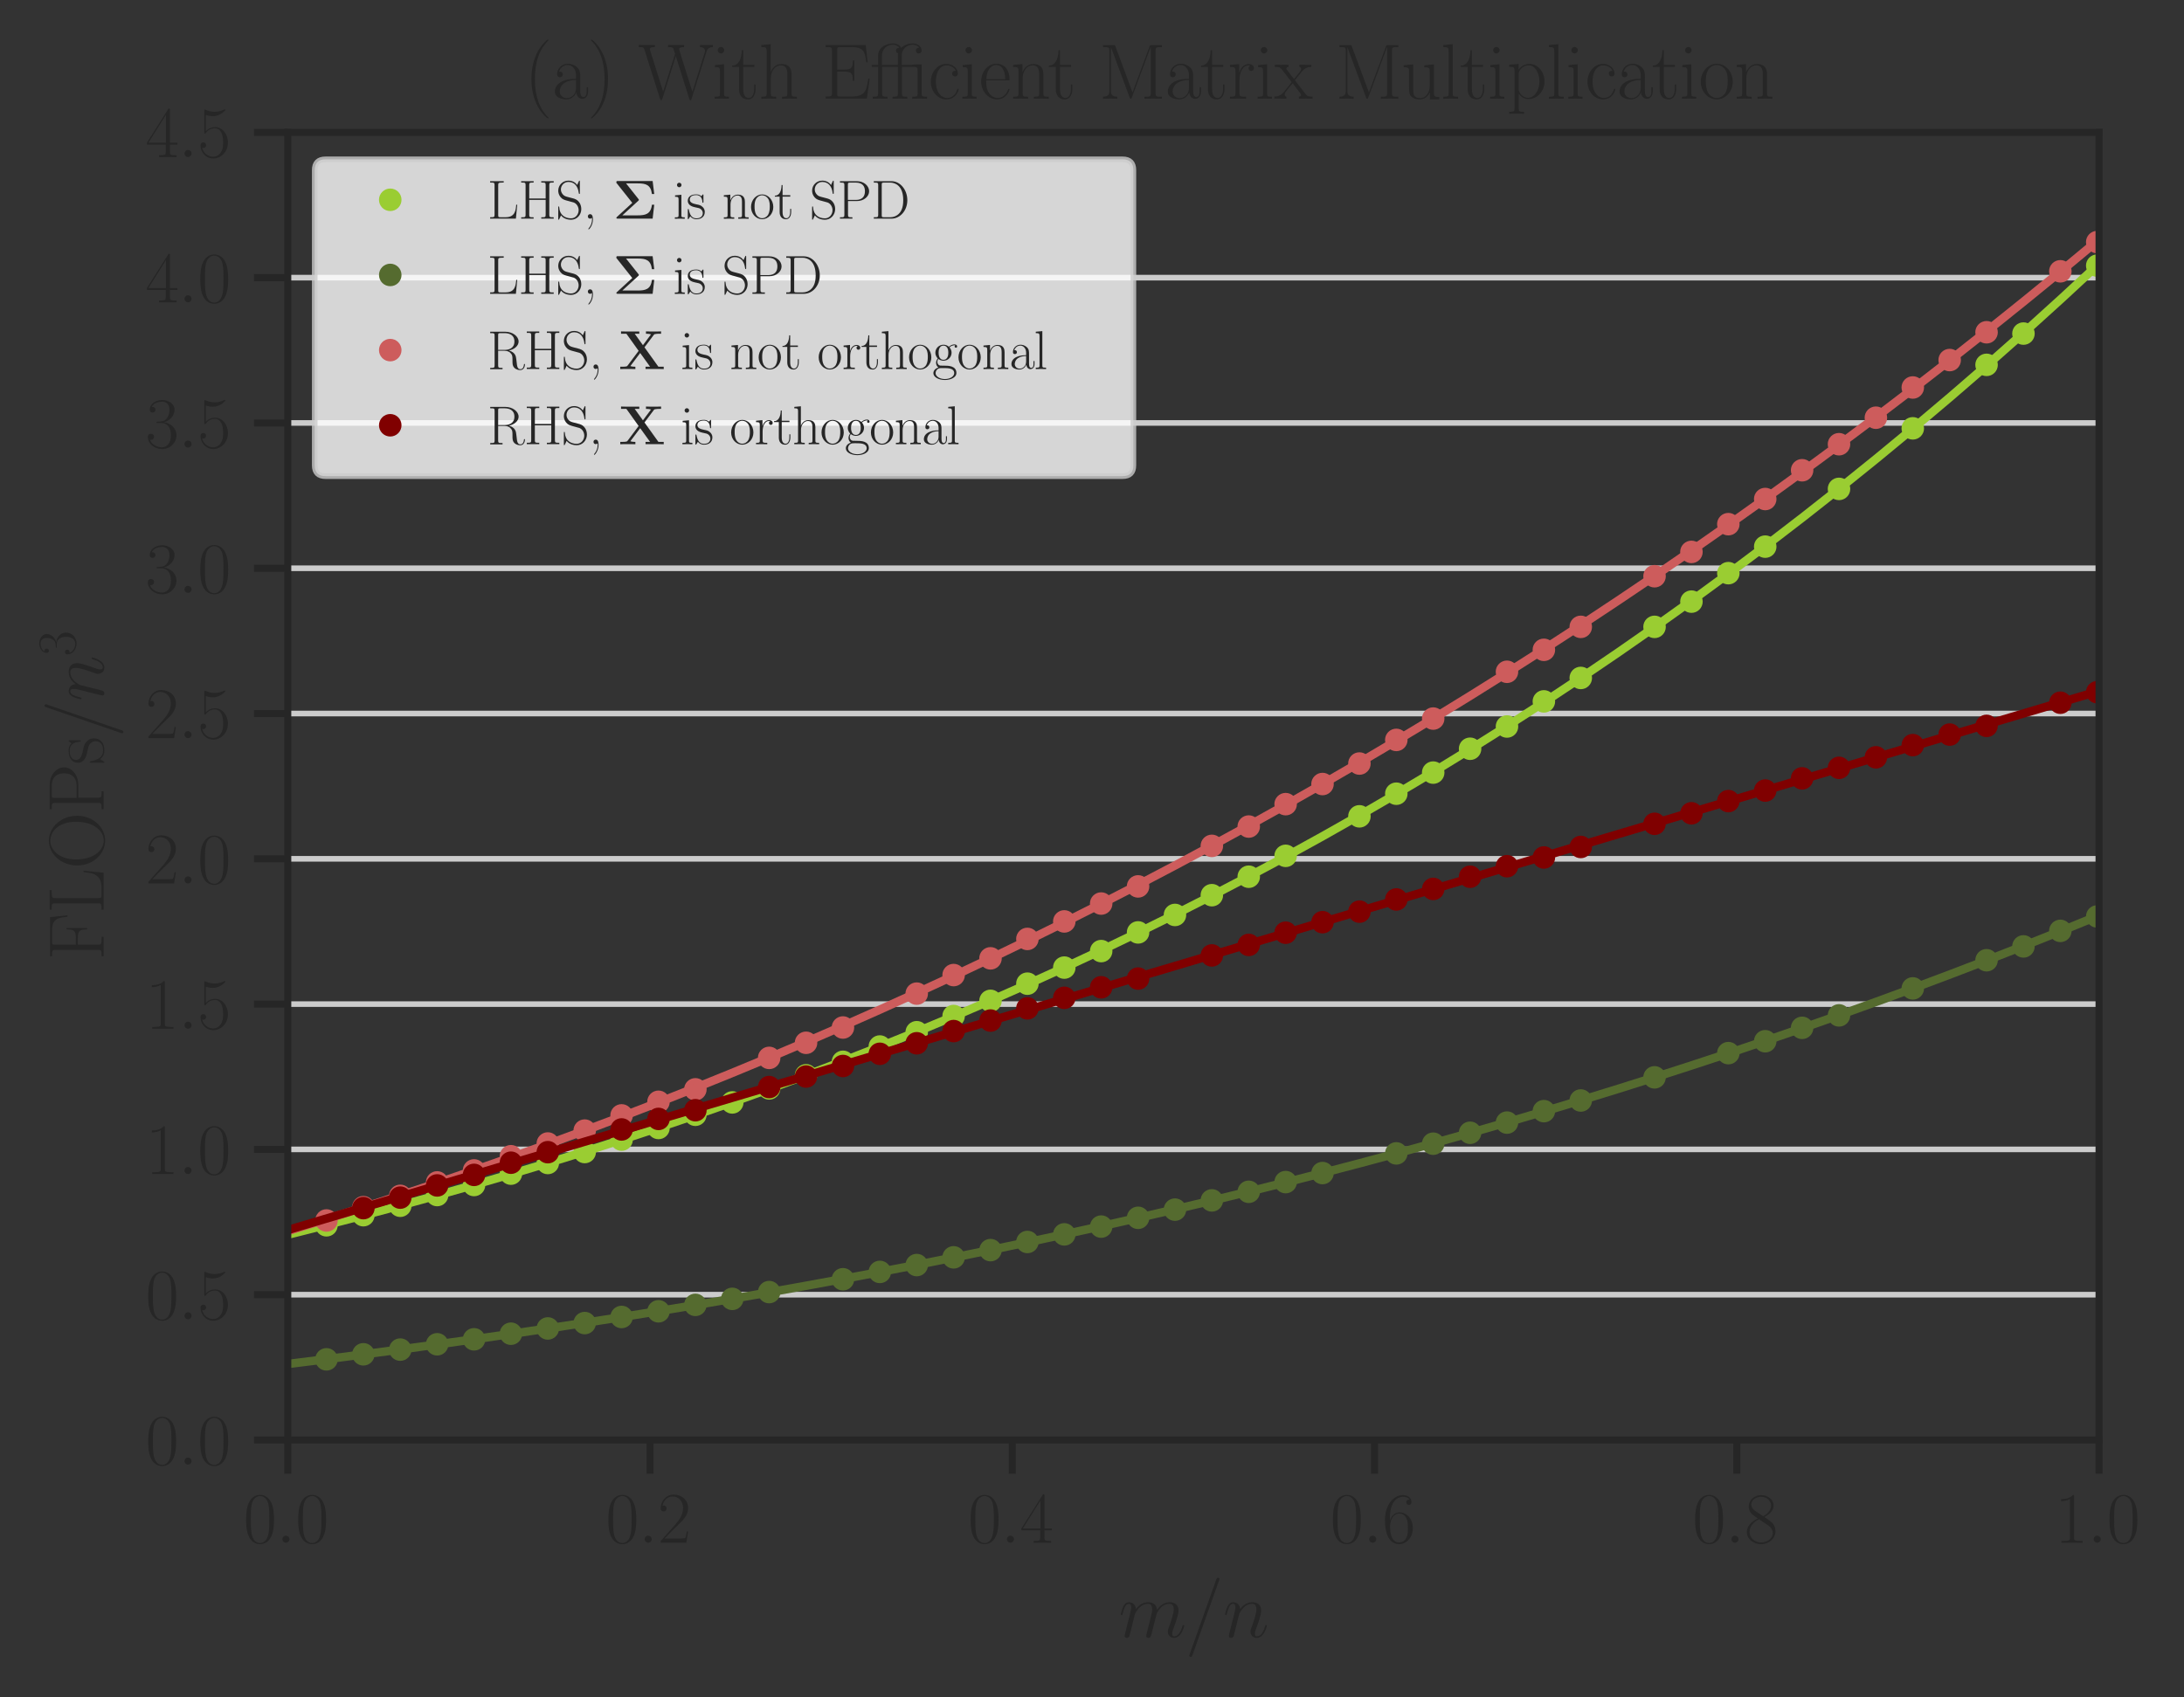 <?xml version="1.0" encoding="utf-8" standalone="no"?>
<!DOCTYPE svg PUBLIC "-//W3C//DTD SVG 1.1//EN"
  "http://www.w3.org/Graphics/SVG/1.1/DTD/svg11.dtd">
<svg height="301.392pt" version="1.1" viewBox="0 0 387.792 301.392" width="387.792pt" xmlns="http://www.w3.org/2000/svg" xmlns:xlink="http://www.w3.org/1999/xlink">
 <rect x="0" y="0" width="387.792" height="301.392" fill="#333333" stroke="none"/>
 <defs>
  <style type="text/css">*{stroke-linecap:butt;stroke-linejoin:round;}</style>
 </defs>
 <g id="figure_1">
  <g id="patch_1">
   <path d="M 0 301.392 
L 387.792 301.392 
L 387.792 0 
L 0 0 
z
" style="fill:none;"/>
  </g>
  <g id="axes_1">
   <g id="patch_2">
    <path d="M 51.096 255.741 
L 372.708 255.741 
L 372.708 23.511 
L 51.096 23.511 
z
" style="fill:none;"/>
   </g>
   <g id="matplotlib.axis_1">
    <g id="xtick_1">
     <g id="line2d_1">
      <defs>
       <path d="M 0 0 
L 0 6 
" id="m2c6df206df" style="stroke:#262626;stroke-width:1.25;"/>
      </defs>
      <g>
       <use style="fill:#262626;stroke:#262626;stroke-width:1.25;" x="51.096" xlink:href="#m2c6df206df" y="255.741"/>
      </g>
     </g>
     <g id="text_1">
      <!-- $\mathdefault{0.0}$ -->
      <g style="fill:#262626;" transform="translate(43.212 273.993)scale(0.127 -0.127)">
       <defs>
        <path d="M 2688 2025 
C 2688 2416 2682 3080 2413 3591 
C 2176 4039 1798 4198 1466 4198 
C 1158 4198 768 4058 525 3597 
C 269 3118 243 2524 243 2025 
C 243 1661 250 1106 448 619 
C 723 -39 1216 -128 1466 -128 
C 1760 -128 2208 -7 2470 600 
C 2662 1042 2688 1559 2688 2025 
z
M 1466 -26 
C 1056 -26 813 325 723 812 
C 653 1188 653 1738 653 2096 
C 653 2588 653 2997 736 3387 
C 858 3929 1216 4096 1466 4096 
C 1728 4096 2067 3923 2189 3400 
C 2272 3036 2278 2607 2278 2096 
C 2278 1680 2278 1169 2202 792 
C 2067 95 1690 -26 1466 -26 
z
" id="CMR17-30" transform="scale(0.016)"/>
        <path d="M 1178 307 
C 1178 492 1024 619 870 619 
C 685 619 557 466 557 313 
C 557 128 710 0 864 0 
C 1050 0 1178 153 1178 307 
z
" id="CMMI12-3a" transform="scale(0.016)"/>
       </defs>
       <use transform="scale(0.996)" xlink:href="#CMR17-30"/>
       <use transform="translate(45.69 0)scale(0.996)" xlink:href="#CMMI12-3a"/>
       <use transform="translate(72.788 0)scale(0.996)" xlink:href="#CMR17-30"/>
      </g>
     </g>
    </g>
    <g id="xtick_2">
     <g id="line2d_2">
      <g>
       <use style="fill:#262626;stroke:#262626;stroke-width:1.25;" x="115.419" xlink:href="#m2c6df206df" y="255.741"/>
      </g>
     </g>
     <g id="text_2">
      <!-- $\mathdefault{0.2}$ -->
      <g style="fill:#262626;" transform="translate(107.535 273.993)scale(0.127 -0.127)">
       <defs>
        <path d="M 2669 989 
L 2554 989 
C 2490 536 2438 459 2413 420 
C 2381 369 1920 369 1830 369 
L 602 369 
C 832 619 1280 1072 1824 1597 
C 2214 1967 2669 2402 2669 3035 
C 2669 3790 2067 4224 1395 4224 
C 691 4224 262 3604 262 3030 
C 262 2780 448 2748 525 2748 
C 589 2748 781 2787 781 3010 
C 781 3207 614 3264 525 3264 
C 486 3264 448 3258 422 3245 
C 544 3790 915 4058 1306 4058 
C 1862 4058 2227 3617 2227 3035 
C 2227 2479 1901 2000 1536 1584 
L 262 146 
L 262 0 
L 2515 0 
L 2669 989 
z
" id="CMR17-32" transform="scale(0.016)"/>
       </defs>
       <use transform="scale(0.996)" xlink:href="#CMR17-30"/>
       <use transform="translate(45.69 0)scale(0.996)" xlink:href="#CMMI12-3a"/>
       <use transform="translate(72.788 0)scale(0.996)" xlink:href="#CMR17-32"/>
      </g>
     </g>
    </g>
    <g id="xtick_3">
     <g id="line2d_3">
      <g>
       <use style="fill:#262626;stroke:#262626;stroke-width:1.25;" x="179.741" xlink:href="#m2c6df206df" y="255.741"/>
      </g>
     </g>
     <g id="text_3">
      <!-- $\mathdefault{0.4}$ -->
      <g style="fill:#262626;" transform="translate(171.857 273.993)scale(0.127 -0.127)">
       <defs>
        <path d="M 2150 4122 
C 2150 4256 2144 4256 2029 4256 
L 128 1254 
L 128 1088 
L 1779 1088 
L 1779 457 
C 1779 224 1766 160 1318 160 
L 1197 160 
L 1197 0 
C 1402 0 1747 0 1965 0 
C 2182 0 2528 0 2733 0 
L 2733 160 
L 2611 160 
C 2163 160 2150 224 2150 457 
L 2150 1088 
L 2803 1088 
L 2803 1254 
L 2150 1254 
L 2150 4122 
z
M 1798 3703 
L 1798 1254 
L 256 1254 
L 1798 3703 
z
" id="CMR17-34" transform="scale(0.016)"/>
       </defs>
       <use transform="scale(0.996)" xlink:href="#CMR17-30"/>
       <use transform="translate(45.69 0)scale(0.996)" xlink:href="#CMMI12-3a"/>
       <use transform="translate(72.788 0)scale(0.996)" xlink:href="#CMR17-34"/>
      </g>
     </g>
    </g>
    <g id="xtick_4">
     <g id="line2d_4">
      <g>
       <use style="fill:#262626;stroke:#262626;stroke-width:1.25;" x="244.063" xlink:href="#m2c6df206df" y="255.741"/>
      </g>
     </g>
     <g id="text_4">
      <!-- $\mathdefault{0.6}$ -->
      <g style="fill:#262626;" transform="translate(236.179 273.993)scale(0.127 -0.127)">
       <defs>
        <path d="M 678 2176 
C 678 3690 1395 4032 1811 4032 
C 1946 4032 2272 4009 2400 3776 
C 2298 3776 2106 3776 2106 3553 
C 2106 3381 2246 3323 2336 3323 
C 2394 3323 2566 3348 2566 3560 
C 2566 3954 2246 4179 1805 4179 
C 1043 4179 243 3390 243 1984 
C 243 253 966 -128 1478 -128 
C 2099 -128 2688 427 2688 1283 
C 2688 2081 2170 2662 1517 2662 
C 1126 2662 838 2407 678 1960 
L 678 2176 
z
M 1478 25 
C 691 25 691 1200 691 1436 
C 691 1896 909 2560 1504 2560 
C 1613 2560 1926 2560 2138 2120 
C 2253 1870 2253 1609 2253 1289 
C 2253 944 2253 690 2118 434 
C 1978 171 1773 25 1478 25 
z
" id="CMR17-36" transform="scale(0.016)"/>
       </defs>
       <use transform="scale(0.996)" xlink:href="#CMR17-30"/>
       <use transform="translate(45.69 0)scale(0.996)" xlink:href="#CMMI12-3a"/>
       <use transform="translate(72.788 0)scale(0.996)" xlink:href="#CMR17-36"/>
      </g>
     </g>
    </g>
    <g id="xtick_5">
     <g id="line2d_5">
      <g>
       <use style="fill:#262626;stroke:#262626;stroke-width:1.25;" x="308.386" xlink:href="#m2c6df206df" y="255.741"/>
      </g>
     </g>
     <g id="text_5">
      <!-- $\mathdefault{0.8}$ -->
      <g style="fill:#262626;" transform="translate(300.502 273.993)scale(0.127 -0.127)">
       <defs>
        <path d="M 1741 2264 
C 2144 2467 2554 2773 2554 3263 
C 2554 3841 1990 4179 1472 4179 
C 890 4179 378 3759 378 3180 
C 378 3021 416 2747 666 2505 
C 730 2442 998 2251 1171 2130 
C 883 1983 211 1634 211 934 
C 211 279 838 -128 1459 -128 
C 2144 -128 2720 362 2720 1010 
C 2720 1590 2330 1857 2074 2029 
L 1741 2264 
z
M 902 2822 
C 851 2854 595 3051 595 3351 
C 595 3739 998 4032 1459 4032 
C 1965 4032 2336 3676 2336 3262 
C 2336 2669 1670 2331 1638 2331 
C 1632 2331 1626 2331 1574 2370 
L 902 2822 
z
M 2080 1519 
C 2176 1449 2483 1240 2483 851 
C 2483 381 2010 25 1472 25 
C 890 25 448 438 448 940 
C 448 1443 838 1862 1280 2060 
L 2080 1519 
z
" id="CMR17-38" transform="scale(0.016)"/>
       </defs>
       <use transform="scale(0.996)" xlink:href="#CMR17-30"/>
       <use transform="translate(45.69 0)scale(0.996)" xlink:href="#CMMI12-3a"/>
       <use transform="translate(72.788 0)scale(0.996)" xlink:href="#CMR17-38"/>
      </g>
     </g>
    </g>
    <g id="xtick_6">
     <g id="line2d_6">
      <g>
       <use style="fill:#262626;stroke:#262626;stroke-width:1.25;" x="372.708" xlink:href="#m2c6df206df" y="255.741"/>
      </g>
     </g>
     <g id="text_6">
      <!-- $\mathdefault{1.0}$ -->
      <g style="fill:#262626;" transform="translate(364.824 273.993)scale(0.127 -0.127)">
       <defs>
        <path d="M 1702 4058 
C 1702 4192 1696 4192 1606 4192 
C 1357 3916 979 3827 621 3827 
C 602 3827 570 3827 563 3808 
C 557 3795 557 3782 557 3648 
C 755 3648 1088 3686 1344 3839 
L 1344 461 
C 1344 236 1331 160 781 160 
L 589 160 
L 589 0 
C 896 0 1216 0 1523 0 
C 1830 0 2150 0 2458 0 
L 2458 160 
L 2266 160 
C 1715 160 1702 230 1702 458 
L 1702 4058 
z
" id="CMR17-31" transform="scale(0.016)"/>
       </defs>
       <use transform="scale(0.996)" xlink:href="#CMR17-31"/>
       <use transform="translate(45.69 0)scale(0.996)" xlink:href="#CMMI12-3a"/>
       <use transform="translate(72.788 0)scale(0.996)" xlink:href="#CMR17-30"/>
      </g>
     </g>
    </g>
    <g id="text_7">
     <!-- $m/n$ -->
     <g style="fill:#262626;" transform="translate(198.631 290.755)scale(0.138 -0.138)">
      <defs>
       <path d="M 1318 1871 
C 1331 1910 1491 2229 1728 2433 
C 1894 2586 2112 2689 2362 2689 
C 2618 2689 2707 2497 2707 2242 
C 2707 2203 2707 2076 2630 1775 
L 2470 1118 
C 2419 926 2298 453 2285 383 
C 2259 287 2221 121 2221 96 
C 2221 6 2291 -64 2387 -64 
C 2579 -64 2611 83 2669 313 
L 3053 1839 
C 3066 1890 3398 2689 4102 2689 
C 4358 2689 4448 2497 4448 2242 
C 4448 1884 4198 1188 4058 805 
C 4000 651 3968 568 3968 453 
C 3968 166 4166 -64 4474 -64 
C 5069 -64 5293 875 5293 913 
C 5293 945 5267 971 5229 971 
C 5171 971 5165 952 5133 843 
C 4986 332 4749 64 4493 64 
C 4429 64 4326 64 4326 269 
C 4326 436 4403 640 4429 710 
C 4544 1018 4832 1773 4832 2145 
C 4832 2528 4608 2816 4122 2816 
C 3693 2816 3347 2574 3091 2197 
C 3072 2542 2861 2816 2381 2816 
C 1811 2816 1510 2415 1395 2255 
C 1376 2618 1114 2816 832 2816 
C 646 2816 499 2727 378 2484 
C 262 2254 173 1865 173 1839 
C 173 1814 198 1782 243 1782 
C 294 1782 301 1788 339 1935 
C 435 2312 557 2689 813 2689 
C 960 2689 1011 2586 1011 2395 
C 1011 2254 947 2005 902 1807 
L 723 1118 
C 698 996 627 709 595 594 
C 550 428 480 128 480 96 
C 480 6 550 -64 646 -64 
C 723 -64 813 -26 864 70 
C 877 102 934 326 966 453 
L 1107 1028 
L 1318 1871 
z
" id="CMMI12-6d" transform="scale(0.016)"/>
       <path d="M 2746 4562 
C 2746 4569 2784 4666 2784 4678 
C 2784 4755 2720 4800 2669 4800 
C 2637 4800 2579 4800 2528 4659 
L 384 -1363 
C 384 -1370 346 -1465 346 -1478 
C 346 -1555 410 -1600 461 -1600 
C 499 -1600 557 -1593 602 -1459 
L 2746 4562 
z
" id="CMMI12-3d" transform="scale(0.016)"/>
       <path d="M 1318 1871 
C 1331 1910 1491 2229 1728 2433 
C 1894 2586 2112 2689 2362 2689 
C 2618 2689 2707 2497 2707 2242 
C 2707 1878 2445 1150 2317 805 
C 2259 651 2227 568 2227 453 
C 2227 166 2426 -64 2733 -64 
C 3328 -64 3552 875 3552 913 
C 3552 945 3526 971 3488 971 
C 3430 971 3424 952 3392 843 
C 3245 319 3002 64 2752 64 
C 2688 64 2586 64 2586 269 
C 2586 429 2656 621 2694 710 
C 2822 1063 3091 1780 3091 2145 
C 3091 2528 2867 2816 2381 2816 
C 1811 2816 1510 2415 1395 2255 
C 1376 2618 1114 2816 832 2816 
C 627 2816 486 2695 378 2478 
C 262 2248 173 1865 173 1839 
C 173 1814 198 1782 243 1782 
C 294 1782 301 1788 339 1935 
C 442 2325 557 2689 813 2689 
C 960 2689 1011 2586 1011 2395 
C 1011 2254 947 2005 902 1807 
L 723 1118 
C 698 996 627 709 595 594 
C 550 428 480 128 480 96 
C 480 6 550 -64 646 -64 
C 723 -64 813 -26 864 70 
C 877 102 934 326 966 453 
L 1107 1028 
L 1318 1871 
z
" id="CMMI12-6e" transform="scale(0.016)"/>
      </defs>
      <use transform="scale(0.996)" xlink:href="#CMMI12-6d"/>
      <use transform="translate(85.327 0)scale(0.996)" xlink:href="#CMMI12-3d"/>
      <use transform="translate(134.102 0)scale(0.996)" xlink:href="#CMMI12-6e"/>
     </g>
    </g>
   </g>
   <g id="matplotlib.axis_2">
    <g id="ytick_1">
     <g id="line2d_7">
      <path clip-path="url(#p3553eeb17e)" d="M 51.096 255.741 
L 372.708 255.741 
" style="fill:none;stroke:#cccccc;stroke-linecap:round;"/>
     </g>
     <g id="line2d_8">
      <defs>
       <path d="M 0 0 
L -6 0 
" id="m0a063196c8" style="stroke:#262626;stroke-width:1.25;"/>
      </defs>
      <g>
       <use style="fill:#262626;stroke:#262626;stroke-width:1.25;" x="51.096" xlink:href="#m0a063196c8" y="255.741"/>
      </g>
     </g>
     <g id="text_8">
      <!-- $\mathdefault{0.0}$ -->
      <g style="fill:#262626;" transform="translate(25.828 260.117)scale(0.127 -0.127)">
       <use transform="scale(0.996)" xlink:href="#CMR17-30"/>
       <use transform="translate(45.69 0)scale(0.996)" xlink:href="#CMMI12-3a"/>
       <use transform="translate(72.788 0)scale(0.996)" xlink:href="#CMR17-30"/>
      </g>
     </g>
    </g>
    <g id="ytick_2">
     <g id="line2d_9">
      <path clip-path="url(#p3553eeb17e)" d="M 51.096 229.938 
L 372.708 229.938 
" style="fill:none;stroke:#cccccc;stroke-linecap:round;"/>
     </g>
     <g id="line2d_10">
      <g>
       <use style="fill:#262626;stroke:#262626;stroke-width:1.25;" x="51.096" xlink:href="#m0a063196c8" y="229.938"/>
      </g>
     </g>
     <g id="text_9">
      <!-- $\mathdefault{0.5}$ -->
      <g style="fill:#262626;" transform="translate(25.828 234.314)scale(0.127 -0.127)">
       <defs>
        <path d="M 730 3692 
C 794 3666 1056 3584 1325 3584 
C 1920 3584 2246 3911 2432 4100 
C 2432 4157 2432 4192 2394 4192 
C 2387 4192 2374 4192 2323 4163 
C 2099 4058 1837 3973 1517 3973 
C 1325 3973 1037 3999 723 4139 
C 653 4171 640 4171 634 4171 
C 602 4171 595 4164 595 4037 
L 595 2203 
C 595 2089 595 2057 659 2057 
C 691 2057 704 2070 736 2114 
C 941 2401 1222 2522 1542 2522 
C 1766 2522 2246 2382 2246 1289 
C 2246 1085 2246 715 2054 421 
C 1894 159 1645 25 1370 25 
C 947 25 518 320 403 814 
C 429 807 480 795 506 795 
C 589 795 749 840 749 1038 
C 749 1210 627 1280 506 1280 
C 358 1280 262 1190 262 1011 
C 262 454 704 -128 1382 -128 
C 2042 -128 2669 440 2669 1264 
C 2669 2030 2170 2624 1549 2624 
C 1222 2624 947 2503 730 2274 
L 730 3692 
z
" id="CMR17-35" transform="scale(0.016)"/>
       </defs>
       <use transform="scale(0.996)" xlink:href="#CMR17-30"/>
       <use transform="translate(45.69 0)scale(0.996)" xlink:href="#CMMI12-3a"/>
       <use transform="translate(72.788 0)scale(0.996)" xlink:href="#CMR17-35"/>
      </g>
     </g>
    </g>
    <g id="ytick_3">
     <g id="line2d_11">
      <path clip-path="url(#p3553eeb17e)" d="M 51.096 204.135 
L 372.708 204.135 
" style="fill:none;stroke:#cccccc;stroke-linecap:round;"/>
     </g>
     <g id="line2d_12">
      <g>
       <use style="fill:#262626;stroke:#262626;stroke-width:1.25;" x="51.096" xlink:href="#m0a063196c8" y="204.135"/>
      </g>
     </g>
     <g id="text_10">
      <!-- $\mathdefault{1.0}$ -->
      <g style="fill:#262626;" transform="translate(25.828 208.51)scale(0.127 -0.127)">
       <use transform="scale(0.996)" xlink:href="#CMR17-31"/>
       <use transform="translate(45.69 0)scale(0.996)" xlink:href="#CMMI12-3a"/>
       <use transform="translate(72.788 0)scale(0.996)" xlink:href="#CMR17-30"/>
      </g>
     </g>
    </g>
    <g id="ytick_4">
     <g id="line2d_13">
      <path clip-path="url(#p3553eeb17e)" d="M 51.096 178.331 
L 372.708 178.331 
" style="fill:none;stroke:#cccccc;stroke-linecap:round;"/>
     </g>
     <g id="line2d_14">
      <g>
       <use style="fill:#262626;stroke:#262626;stroke-width:1.25;" x="51.096" xlink:href="#m0a063196c8" y="178.331"/>
      </g>
     </g>
     <g id="text_11">
      <!-- $\mathdefault{1.5}$ -->
      <g style="fill:#262626;" transform="translate(25.828 182.707)scale(0.127 -0.127)">
       <use transform="scale(0.996)" xlink:href="#CMR17-31"/>
       <use transform="translate(45.69 0)scale(0.996)" xlink:href="#CMMI12-3a"/>
       <use transform="translate(72.788 0)scale(0.996)" xlink:href="#CMR17-35"/>
      </g>
     </g>
    </g>
    <g id="ytick_5">
     <g id="line2d_15">
      <path clip-path="url(#p3553eeb17e)" d="M 51.096 152.528 
L 372.708 152.528 
" style="fill:none;stroke:#cccccc;stroke-linecap:round;"/>
     </g>
     <g id="line2d_16">
      <g>
       <use style="fill:#262626;stroke:#262626;stroke-width:1.25;" x="51.096" xlink:href="#m0a063196c8" y="152.528"/>
      </g>
     </g>
     <g id="text_12">
      <!-- $\mathdefault{2.0}$ -->
      <g style="fill:#262626;" transform="translate(25.828 156.904)scale(0.127 -0.127)">
       <use transform="scale(0.996)" xlink:href="#CMR17-32"/>
       <use transform="translate(45.69 0)scale(0.996)" xlink:href="#CMMI12-3a"/>
       <use transform="translate(72.788 0)scale(0.996)" xlink:href="#CMR17-30"/>
      </g>
     </g>
    </g>
    <g id="ytick_6">
     <g id="line2d_17">
      <path clip-path="url(#p3553eeb17e)" d="M 51.096 126.725 
L 372.708 126.725 
" style="fill:none;stroke:#cccccc;stroke-linecap:round;"/>
     </g>
     <g id="line2d_18">
      <g>
       <use style="fill:#262626;stroke:#262626;stroke-width:1.25;" x="51.096" xlink:href="#m0a063196c8" y="126.725"/>
      </g>
     </g>
     <g id="text_13">
      <!-- $\mathdefault{2.5}$ -->
      <g style="fill:#262626;" transform="translate(25.828 131.101)scale(0.127 -0.127)">
       <use transform="scale(0.996)" xlink:href="#CMR17-32"/>
       <use transform="translate(45.69 0)scale(0.996)" xlink:href="#CMMI12-3a"/>
       <use transform="translate(72.788 0)scale(0.996)" xlink:href="#CMR17-35"/>
      </g>
     </g>
    </g>
    <g id="ytick_7">
     <g id="line2d_19">
      <path clip-path="url(#p3553eeb17e)" d="M 51.096 100.921 
L 372.708 100.921 
" style="fill:none;stroke:#cccccc;stroke-linecap:round;"/>
     </g>
     <g id="line2d_20">
      <g>
       <use style="fill:#262626;stroke:#262626;stroke-width:1.25;" x="51.096" xlink:href="#m0a063196c8" y="100.921"/>
      </g>
     </g>
     <g id="text_14">
      <!-- $\mathdefault{3.0}$ -->
      <g style="fill:#262626;" transform="translate(25.828 105.297)scale(0.127 -0.127)">
       <defs>
        <path d="M 1414 2157 
C 1984 2157 2234 1662 2234 1090 
C 2234 320 1824 25 1453 25 
C 1114 25 563 194 390 693 
C 422 680 454 680 486 680 
C 640 680 755 782 755 948 
C 755 1133 614 1216 486 1216 
C 378 1216 211 1165 211 926 
C 211 335 787 -128 1466 -128 
C 2176 -128 2720 430 2720 1085 
C 2720 1707 2208 2157 1600 2227 
C 2086 2328 2554 2756 2554 3329 
C 2554 3820 2048 4179 1472 4179 
C 890 4179 378 3829 378 3329 
C 378 3110 544 3072 627 3072 
C 762 3072 877 3155 877 3321 
C 877 3486 762 3569 627 3569 
C 602 3569 570 3569 544 3557 
C 730 3959 1235 4032 1459 4032 
C 1683 4032 2106 3925 2106 3320 
C 2106 3143 2080 2828 1862 2550 
C 1670 2304 1453 2304 1242 2284 
C 1210 2284 1062 2269 1037 2269 
C 992 2263 966 2257 966 2208 
C 966 2163 973 2157 1101 2157 
L 1414 2157 
z
" id="CMR17-33" transform="scale(0.016)"/>
       </defs>
       <use transform="scale(0.996)" xlink:href="#CMR17-33"/>
       <use transform="translate(45.69 0)scale(0.996)" xlink:href="#CMMI12-3a"/>
       <use transform="translate(72.788 0)scale(0.996)" xlink:href="#CMR17-30"/>
      </g>
     </g>
    </g>
    <g id="ytick_8">
     <g id="line2d_21">
      <path clip-path="url(#p3553eeb17e)" d="M 51.096 75.118 
L 372.708 75.118 
" style="fill:none;stroke:#cccccc;stroke-linecap:round;"/>
     </g>
     <g id="line2d_22">
      <g>
       <use style="fill:#262626;stroke:#262626;stroke-width:1.25;" x="51.096" xlink:href="#m0a063196c8" y="75.118"/>
      </g>
     </g>
     <g id="text_15">
      <!-- $\mathdefault{3.5}$ -->
      <g style="fill:#262626;" transform="translate(25.828 79.494)scale(0.127 -0.127)">
       <use transform="scale(0.996)" xlink:href="#CMR17-33"/>
       <use transform="translate(45.69 0)scale(0.996)" xlink:href="#CMMI12-3a"/>
       <use transform="translate(72.788 0)scale(0.996)" xlink:href="#CMR17-35"/>
      </g>
     </g>
    </g>
    <g id="ytick_9">
     <g id="line2d_23">
      <path clip-path="url(#p3553eeb17e)" d="M 51.096 49.315 
L 372.708 49.315 
" style="fill:none;stroke:#cccccc;stroke-linecap:round;"/>
     </g>
     <g id="line2d_24">
      <g>
       <use style="fill:#262626;stroke:#262626;stroke-width:1.25;" x="51.096" xlink:href="#m0a063196c8" y="49.315"/>
      </g>
     </g>
     <g id="text_16">
      <!-- $\mathdefault{4.0}$ -->
      <g style="fill:#262626;" transform="translate(25.828 53.691)scale(0.127 -0.127)">
       <use transform="scale(0.996)" xlink:href="#CMR17-34"/>
       <use transform="translate(45.69 0)scale(0.996)" xlink:href="#CMMI12-3a"/>
       <use transform="translate(72.788 0)scale(0.996)" xlink:href="#CMR17-30"/>
      </g>
     </g>
    </g>
    <g id="ytick_10">
     <g id="line2d_25">
      <path clip-path="url(#p3553eeb17e)" d="M 51.096 23.511 
L 372.708 23.511 
" style="fill:none;stroke:#cccccc;stroke-linecap:round;"/>
     </g>
     <g id="line2d_26">
      <g>
       <use style="fill:#262626;stroke:#262626;stroke-width:1.25;" x="51.096" xlink:href="#m0a063196c8" y="23.511"/>
      </g>
     </g>
     <g id="text_17">
      <!-- $\mathdefault{4.5}$ -->
      <g style="fill:#262626;" transform="translate(25.828 27.887)scale(0.127 -0.127)">
       <use transform="scale(0.996)" xlink:href="#CMR17-34"/>
       <use transform="translate(45.69 0)scale(0.996)" xlink:href="#CMMI12-3a"/>
       <use transform="translate(72.788 0)scale(0.996)" xlink:href="#CMR17-35"/>
      </g>
     </g>
    </g>
    <g id="text_18">
     <!-- FLOPs/$n^3$ -->
     <g style="fill:#262626;" transform="translate(18.391 170.55)rotate(-90)scale(0.138 -0.138)">
      <defs>
       <path d="M 3482 4325 
L 326 4325 
L 326 4160 
C 768 4160 838 4160 838 3874 
L 838 446 
C 838 160 768 160 326 160 
L 326 0 
C 512 0 870 0 1069 0 
C 1331 0 1638 0 1901 0 
L 1901 160 
L 1760 160 
C 1274 160 1261 223 1261 452 
L 1261 2075 
L 1837 2075 
C 2432 2075 2490 1865 2490 1332 
L 2605 1332 
L 2605 2987 
L 2490 2987 
C 2490 2450 2432 2240 1837 2240 
L 1261 2240 
L 1261 3911 
C 1261 4128 1274 4160 1530 4160 
L 2355 4160 
C 3322 4160 3430 3765 3520 2916 
L 3635 2916 
L 3482 4325 
z
" id="CMR17-46" transform="scale(0.016)"/>
       <path d="M 3469 1615 
L 3354 1615 
C 3302 983 3219 166 2125 166 
L 1530 166 
C 1274 166 1261 197 1261 414 
L 1261 3898 
C 1261 4129 1274 4192 1760 4192 
L 1901 4192 
L 1901 4352 
C 1638 4352 1331 4352 1069 4352 
C 870 4352 512 4352 326 4352 
L 326 4192 
C 768 4192 838 4192 838 3905 
L 838 452 
C 838 166 768 166 326 166 
L 326 0 
L 3315 0 
L 3469 1615 
z
" id="CMR17-4c" transform="scale(0.016)"/>
       <path d="M 4307 2135 
C 4307 3437 3366 4416 2304 4416 
C 1216 4416 294 3424 294 2135 
C 294 845 1229 -128 2298 -128 
C 3392 -128 4307 864 4307 2135 
z
M 2304 -13 
C 1574 -13 781 711 781 2217 
C 781 3716 1651 4301 2298 4301 
C 2976 4301 3821 3698 3821 2217 
C 3821 686 3008 -13 2304 -13 
z
" id="CMR17-4f" transform="scale(0.016)"/>
       <path d="M 1267 2042 
L 2291 2042 
C 3117 2042 3718 2578 3718 3184 
C 3718 3791 3130 4352 2291 4352 
L 333 4352 
L 333 4186 
C 774 4186 845 4186 845 3899 
L 845 446 
C 845 160 774 160 333 160 
L 333 0 
C 518 0 858 0 1056 0 
C 1254 0 1594 0 1779 0 
L 1779 160 
C 1338 160 1267 160 1267 446 
L 1267 2042 
z
M 1254 2176 
L 1254 3938 
C 1254 4155 1267 4186 1523 4186 
L 2170 4186 
C 2995 4186 3232 3714 3232 3184 
C 3232 2604 2950 2176 2170 2176 
L 1254 2176 
z
" id="CMR17-50" transform="scale(0.016)"/>
       <path d="M 1978 2697 
C 1978 2813 1971 2819 1933 2819 
C 1907 2819 1901 2813 1824 2717 
C 1805 2691 1747 2626 1728 2601 
C 1523 2819 1235 2819 1126 2819 
C 416 2819 160 2447 160 2076 
C 160 1498 813 1365 998 1325 
C 1402 1243 1542 1217 1677 1101 
C 1760 1025 1901 884 1901 654 
C 1901 384 1747 38 1158 38 
C 602 38 403 460 288 1021 
C 269 1110 269 1117 218 1117 
C 166 1117 160 1110 160 983 
L 160 63 
C 160 -51 166 -58 205 -58 
C 237 -58 243 -51 275 0 
C 314 57 410 211 448 276 
C 576 103 800 -64 1158 -64 
C 1792 -64 2131 283 2131 784 
C 2131 1112 1958 1285 1875 1362 
C 1683 1561 1459 1606 1190 1657 
C 838 1735 390 1825 390 2217 
C 390 2383 480 2737 1126 2737 
C 1811 2737 1850 2094 1862 1888 
C 1869 1856 1901 1849 1920 1849 
C 1978 1849 1978 1869 1978 1978 
L 1978 2697 
z
" id="CMR17-73" transform="scale(0.016)"/>
       <path d="M 2605 4545 
C 2637 4627 2637 4640 2637 4653 
C 2637 4729 2579 4768 2528 4768 
C 2451 4768 2426 4717 2400 4640 
L 326 -1377 
C 294 -1460 294 -1473 294 -1486 
C 294 -1562 352 -1600 403 -1600 
C 480 -1600 506 -1549 531 -1473 
L 2605 4545 
z
" id="CMR17-2f" transform="scale(0.016)"/>
      </defs>
      <use transform="scale(0.996)" xlink:href="#CMR17-46"/>
      <use transform="translate(59.984 0)scale(0.996)" xlink:href="#CMR17-4c"/>
      <use transform="translate(117.365 0)scale(0.996)" xlink:href="#CMR17-4f"/>
      <use transform="translate(189.08 0)scale(0.996)" xlink:href="#CMR17-50"/>
      <use transform="translate(251.666 0)scale(0.996)" xlink:href="#CMR17-73"/>
      <use transform="translate(287.468 0)scale(0.996)" xlink:href="#CMR17-2f"/>
      <use transform="translate(333.158 0)scale(0.996)" xlink:href="#CMMI12-6e"/>
      <use transform="translate(391.388 36.154)scale(0.697)" xlink:href="#CMR17-33"/>
     </g>
    </g>
   </g>
   <g id="line2d_27">
    <defs>
     <path d="M 0 1.5 
C 0.398 1.5 0.779 1.342 1.061 1.061 
C 1.342 0.779 1.5 0.398 1.5 0 
C 1.5 -0.398 1.342 -0.779 1.061 -1.061 
C 0.779 -1.342 0.398 -1.5 0 -1.5 
C -0.398 -1.5 -0.779 -1.342 -1.061 -1.061 
C -1.342 -0.779 -1.5 -0.398 -1.5 0 
C -1.5 0.398 -1.342 0.779 -1.061 1.061 
C -0.779 1.342 -0.398 1.5 0 1.5 
z
" id="meb7b11724f" style="stroke:#9acd32;"/>
    </defs>
    <g clip-path="url(#p3553eeb17e)">
     <use style="fill:#9acd32;stroke:#9acd32;" x="188.976" xlink:href="#meb7b11724f" y="171.848"/>
     <use style="fill:#9acd32;stroke:#9acd32;" x="97.27" xlink:href="#meb7b11724f" y="206.549"/>
     <use style="fill:#9acd32;stroke:#9acd32;" x="143.123" xlink:href="#meb7b11724f" y="190.976"/>
     <use style="fill:#9acd32;stroke:#9acd32;" x="280.681" xlink:href="#meb7b11724f" y="120.406"/>
     <use style="fill:#9acd32;stroke:#9acd32;" x="84.17" xlink:href="#meb7b11724f" y="210.46"/>
     <use style="fill:#9acd32;stroke:#9acd32;" x="339.635" xlink:href="#meb7b11724f" y="76.073"/>
     <use style="fill:#9acd32;stroke:#9acd32;" x="110.371" xlink:href="#meb7b11724f" y="202.397"/>
     <use style="fill:#9acd32;stroke:#9acd32;" x="156.224" xlink:href="#meb7b11724f" y="185.865"/>
     <use style="fill:#9acd32;stroke:#9acd32;" x="130.022" xlink:href="#meb7b11724f" y="195.792"/>
     <use style="fill:#9acd32;stroke:#9acd32;" x="326.534" xlink:href="#meb7b11724f" y="86.83"/>
     <use style="fill:#9acd32;stroke:#9acd32;" x="71.069" xlink:href="#meb7b11724f" y="214.144"/>
     <use style="fill:#9acd32;stroke:#9acd32;" x="64.519" xlink:href="#meb7b11724f" y="215.822"/>
     <use style="fill:#9acd32;stroke:#9acd32;" x="175.875" xlink:href="#meb7b11724f" y="177.752"/>
     <use style="fill:#9acd32;stroke:#9acd32;" x="202.077" xlink:href="#meb7b11724f" y="165.598"/>
     <use style="fill:#9acd32;stroke:#9acd32;" x="293.782" xlink:href="#meb7b11724f" y="111.333"/>
     <use style="fill:#9acd32;stroke:#9acd32;" x="221.728" xlink:href="#meb7b11724f" y="155.707"/>
     <use style="fill:#9acd32;stroke:#9acd32;" x="247.929" xlink:href="#meb7b11724f" y="140.964"/>
     <use style="fill:#9acd32;stroke:#9acd32;" x="57.968" xlink:href="#meb7b11724f" y="217.615"/>
     <use style="fill:#9acd32;stroke:#9acd32;" x="77.619" xlink:href="#meb7b11724f" y="212.241"/>
     <use style="fill:#9acd32;stroke:#9acd32;" x="123.472" xlink:href="#meb7b11724f" y="197.987"/>
     <use style="fill:#9acd32;stroke:#9acd32;" x="116.922" xlink:href="#meb7b11724f" y="200.33"/>
     <use style="fill:#9acd32;stroke:#9acd32;" x="267.58" xlink:href="#meb7b11724f" y="129.028"/>
     <use style="fill:#9acd32;stroke:#9acd32;" x="169.325" xlink:href="#meb7b11724f" y="180.446"/>
     <use style="fill:#9acd32;stroke:#9acd32;" x="162.774" xlink:href="#meb7b11724f" y="183.324"/>
     <use style="fill:#9acd32;stroke:#9acd32;" x="103.821" xlink:href="#meb7b11724f" y="204.603"/>
     <use style="fill:#9acd32;stroke:#9acd32;" x="90.72" xlink:href="#meb7b11724f" y="208.441"/>
     <use style="fill:#9acd32;stroke:#9acd32;" x="372.386" xlink:href="#meb7b11724f" y="47.177"/>
     <use style="fill:#9acd32;stroke:#9acd32;" x="208.627" xlink:href="#meb7b11724f" y="162.496"/>
     <use style="fill:#9acd32;stroke:#9acd32;" x="215.177" xlink:href="#meb7b11724f" y="158.987"/>
     <use style="fill:#9acd32;stroke:#9acd32;" x="313.433" xlink:href="#meb7b11724f" y="97.084"/>
     <use style="fill:#9acd32;stroke:#9acd32;" x="352.735" xlink:href="#meb7b11724f" y="64.799"/>
     <use style="fill:#9acd32;stroke:#9acd32;" x="136.573" xlink:href="#meb7b11724f" y="193.305"/>
     <use style="fill:#9acd32;stroke:#9acd32;" x="261.03" xlink:href="#meb7b11724f" y="132.98"/>
     <use style="fill:#9acd32;stroke:#9acd32;" x="149.674" xlink:href="#meb7b11724f" y="188.58"/>
     <use style="fill:#9acd32;stroke:#9acd32;" x="306.883" xlink:href="#meb7b11724f" y="101.794"/>
     <use style="fill:#9acd32;stroke:#9acd32;" x="254.48" xlink:href="#meb7b11724f" y="137.215"/>
     <use style="fill:#9acd32;stroke:#9acd32;" x="182.425" xlink:href="#meb7b11724f" y="174.702"/>
     <use style="fill:#9acd32;stroke:#9acd32;" x="195.526" xlink:href="#meb7b11724f" y="168.916"/>
     <use style="fill:#9acd32;stroke:#9acd32;" x="228.278" xlink:href="#meb7b11724f" y="151.999"/>
     <use style="fill:#9acd32;stroke:#9acd32;" x="300.332" xlink:href="#meb7b11724f" y="106.85"/>
     <use style="fill:#9acd32;stroke:#9acd32;" x="359.286" xlink:href="#meb7b11724f" y="59.243"/>
     <use style="fill:#9acd32;stroke:#9acd32;" x="241.379" xlink:href="#meb7b11724f" y="144.981"/>
     <use style="fill:#9acd32;stroke:#9acd32;" x="274.131" xlink:href="#meb7b11724f" y="124.567"/>
    </g>
   </g>
   <g id="line2d_28">
    <path clip-path="url(#p3553eeb17e)" d="M 51.096 219.289 
L 57.66 217.635 
L 64.223 215.933 
L 70.787 214.18 
L 77.35 212.374 
L 83.914 210.514 
L 90.477 208.599 
L 97.041 206.625 
L 103.604 204.591 
L 110.168 202.496 
L 116.731 200.337 
L 123.295 198.113 
L 129.858 195.821 
L 136.422 193.46 
L 142.985 191.029 
L 149.549 188.525 
L 156.112 185.946 
L 162.676 183.29 
L 169.239 180.556 
L 175.803 177.742 
L 182.366 174.846 
L 188.93 171.866 
L 195.493 168.801 
L 202.057 165.647 
L 208.62 162.405 
L 215.184 159.071 
L 221.747 155.643 
L 228.311 152.121 
L 234.874 148.502 
L 241.438 144.784 
L 248.001 140.966 
L 254.565 137.045 
L 261.128 133.02 
L 267.692 128.889 
L 274.255 124.65 
L 280.819 120.301 
L 287.382 115.84 
L 293.946 111.266 
L 300.509 106.577 
L 307.073 101.77 
L 313.637 96.844 
L 320.2 91.798 
L 326.764 86.628 
L 333.327 81.334 
L 339.891 75.913 
L 346.454 70.364 
L 353.018 64.685 
L 359.581 58.874 
L 366.145 52.929 
L 372.708 46.848 
" style="fill:none;stroke:#9acd32;stroke-linecap:round;stroke-width:1.5;"/>
   </g>
   <g id="line2d_29">
    <defs>
     <path d="M 0 1.5 
C 0.398 1.5 0.779 1.342 1.061 1.061 
C 1.342 0.779 1.5 0.398 1.5 0 
C 1.5 -0.398 1.342 -0.779 1.061 -1.061 
C 0.779 -1.342 0.398 -1.5 0 -1.5 
C -0.398 -1.5 -0.779 -1.342 -1.061 -1.061 
C -1.342 -0.779 -1.5 -0.398 -1.5 0 
C -1.5 0.398 -1.342 0.779 -1.061 1.061 
C -0.779 1.342 -0.398 1.5 0 1.5 
z
" id="m33a743053d" style="stroke:#556b2f;"/>
    </defs>
    <g clip-path="url(#p3553eeb17e)">
     <use style="fill:#556b2f;stroke:#556b2f;" x="97.27" xlink:href="#m33a743053d" y="235.937"/>
     <use style="fill:#556b2f;stroke:#556b2f;" x="188.976" xlink:href="#m33a743053d" y="219.229"/>
     <use style="fill:#556b2f;stroke:#556b2f;" x="339.635" xlink:href="#m33a743053d" y="175.542"/>
     <use style="fill:#556b2f;stroke:#556b2f;" x="234.828" xlink:href="#m33a743053d" y="208.338"/>
     <use style="fill:#556b2f;stroke:#556b2f;" x="84.17" xlink:href="#m33a743053d" y="237.866"/>
     <use style="fill:#556b2f;stroke:#556b2f;" x="293.782" xlink:href="#m33a743053d" y="191.34"/>
     <use style="fill:#556b2f;stroke:#556b2f;" x="280.681" xlink:href="#m33a743053d" y="195.45"/>
     <use style="fill:#556b2f;stroke:#556b2f;" x="130.022" xlink:href="#m33a743053d" y="230.682"/>
     <use style="fill:#556b2f;stroke:#556b2f;" x="247.929" xlink:href="#m33a743053d" y="204.845"/>
     <use style="fill:#556b2f;stroke:#556b2f;" x="110.371" xlink:href="#m33a743053d" y="233.899"/>
     <use style="fill:#556b2f;stroke:#556b2f;" x="156.224" xlink:href="#m33a743053d" y="225.895"/>
     <use style="fill:#556b2f;stroke:#556b2f;" x="202.077" xlink:href="#m33a743053d" y="216.287"/>
     <use style="fill:#556b2f;stroke:#556b2f;" x="64.519" xlink:href="#m33a743053d" y="240.528"/>
     <use style="fill:#556b2f;stroke:#556b2f;" x="71.069" xlink:href="#m33a743053d" y="239.693"/>
     <use style="fill:#556b2f;stroke:#556b2f;" x="175.875" xlink:href="#m33a743053d" y="222.025"/>
     <use style="fill:#556b2f;stroke:#556b2f;" x="326.534" xlink:href="#m33a743053d" y="180.335"/>
     <use style="fill:#556b2f;stroke:#556b2f;" x="221.728" xlink:href="#m33a743053d" y="211.666"/>
     <use style="fill:#556b2f;stroke:#556b2f;" x="116.922" xlink:href="#m33a743053d" y="232.889"/>
     <use style="fill:#556b2f;stroke:#556b2f;" x="57.968" xlink:href="#m33a743053d" y="241.422"/>
     <use style="fill:#556b2f;stroke:#556b2f;" x="77.619" xlink:href="#m33a743053d" y="238.748"/>
     <use style="fill:#556b2f;stroke:#556b2f;" x="123.472" xlink:href="#m33a743053d" y="231.748"/>
     <use style="fill:#556b2f;stroke:#556b2f;" x="169.325" xlink:href="#m33a743053d" y="223.306"/>
     <use style="fill:#556b2f;stroke:#556b2f;" x="162.774" xlink:href="#m33a743053d" y="224.679"/>
     <use style="fill:#556b2f;stroke:#556b2f;" x="352.735" xlink:href="#m33a743053d" y="170.541"/>
     <use style="fill:#556b2f;stroke:#556b2f;" x="267.58" xlink:href="#m33a743053d" y="199.375"/>
     <use style="fill:#556b2f;stroke:#556b2f;" x="215.177" xlink:href="#m33a743053d" y="213.194"/>
     <use style="fill:#556b2f;stroke:#556b2f;" x="372.386" xlink:href="#m33a743053d" y="162.764"/>
     <use style="fill:#556b2f;stroke:#556b2f;" x="103.821" xlink:href="#m33a743053d" y="234.98"/>
     <use style="fill:#556b2f;stroke:#556b2f;" x="261.03" xlink:href="#m33a743053d" y="201.182"/>
     <use style="fill:#556b2f;stroke:#556b2f;" x="306.883" xlink:href="#m33a743053d" y="187.04"/>
     <use style="fill:#556b2f;stroke:#556b2f;" x="90.72" xlink:href="#m33a743053d" y="236.869"/>
     <use style="fill:#556b2f;stroke:#556b2f;" x="208.627" xlink:href="#m33a743053d" y="214.833"/>
     <use style="fill:#556b2f;stroke:#556b2f;" x="136.573" xlink:href="#m33a743053d" y="229.477"/>
     <use style="fill:#556b2f;stroke:#556b2f;" x="149.674" xlink:href="#m33a743053d" y="227.199"/>
     <use style="fill:#556b2f;stroke:#556b2f;" x="313.433" xlink:href="#m33a743053d" y="184.925"/>
     <use style="fill:#556b2f;stroke:#556b2f;" x="182.425" xlink:href="#m33a743053d" y="220.578"/>
     <use style="fill:#556b2f;stroke:#556b2f;" x="254.48" xlink:href="#m33a743053d" y="203.122"/>
     <use style="fill:#556b2f;stroke:#556b2f;" x="228.278" xlink:href="#m33a743053d" y="209.943"/>
     <use style="fill:#556b2f;stroke:#556b2f;" x="195.526" xlink:href="#m33a743053d" y="217.847"/>
     <use style="fill:#556b2f;stroke:#556b2f;" x="274.131" xlink:href="#m33a743053d" y="197.342"/>
     <use style="fill:#556b2f;stroke:#556b2f;" x="359.286" xlink:href="#m33a743053d" y="168.084"/>
     <use style="fill:#556b2f;stroke:#556b2f;" x="319.983" xlink:href="#m33a743053d" y="182.546"/>
     <use style="fill:#556b2f;stroke:#556b2f;" x="365.836" xlink:href="#m33a743053d" y="165.325"/>
    </g>
   </g>
   <g id="line2d_30">
    <path clip-path="url(#p3553eeb17e)" d="M 51.096 242.255 
L 57.66 241.43 
L 64.223 240.582 
L 70.787 239.71 
L 77.35 238.814 
L 83.914 237.894 
L 90.477 236.947 
L 97.041 235.975 
L 103.604 234.976 
L 110.168 233.949 
L 116.731 232.894 
L 123.295 231.81 
L 129.858 230.697 
L 136.422 229.553 
L 142.985 228.379 
L 149.549 227.172 
L 156.112 225.934 
L 162.676 224.663 
L 169.239 223.358 
L 175.803 222.019 
L 182.366 220.645 
L 188.93 219.235 
L 195.493 217.789 
L 202.057 216.307 
L 208.62 214.786 
L 215.184 213.228 
L 221.747 211.63 
L 228.311 209.993 
L 234.874 208.315 
L 241.438 206.597 
L 248.001 204.836 
L 254.565 203.034 
L 261.128 201.189 
L 267.692 199.3 
L 274.255 197.366 
L 280.819 195.388 
L 287.382 193.364 
L 293.946 191.294 
L 300.509 189.176 
L 307.073 187.012 
L 313.637 184.798 
L 320.2 182.536 
L 326.764 180.224 
L 333.327 177.862 
L 339.891 175.448 
L 346.454 172.983 
L 353.018 170.466 
L 359.581 167.895 
L 366.145 165.271 
L 372.708 162.593 
" style="fill:none;stroke:#556b2f;stroke-linecap:round;stroke-width:1.5;"/>
   </g>
   <g id="line2d_31">
    <defs>
     <path d="M 0 1.5 
C 0.398 1.5 0.779 1.342 1.061 1.061 
C 1.342 0.779 1.5 0.398 1.5 0 
C 1.5 -0.398 1.342 -0.779 1.061 -1.061 
C 0.779 -1.342 0.398 -1.5 0 -1.5 
C -0.398 -1.5 -0.779 -1.342 -1.061 -1.061 
C -1.342 -0.779 -1.5 -0.398 -1.5 0 
C -1.5 0.398 -1.342 0.779 -1.061 1.061 
C -0.779 1.342 -0.398 1.5 0 1.5 
z
" id="mb66c002ec7" style="stroke:#cd5c5c;"/>
    </defs>
    <g clip-path="url(#p3553eeb17e)">
     <use style="fill:#cd5c5c;stroke:#cd5c5c;" x="84.17" xlink:href="#mb66c002ec7" y="207.87"/>
     <use style="fill:#cd5c5c;stroke:#cd5c5c;" x="103.821" xlink:href="#mb66c002ec7" y="200.797"/>
     <use style="fill:#cd5c5c;stroke:#cd5c5c;" x="175.875" xlink:href="#mb66c002ec7" y="170.204"/>
     <use style="fill:#cd5c5c;stroke:#cd5c5c;" x="234.828" xlink:href="#mb66c002ec7" y="139.246"/>
     <use style="fill:#cd5c5c;stroke:#cd5c5c;" x="254.48" xlink:href="#mb66c002ec7" y="127.62"/>
     <use style="fill:#cd5c5c;stroke:#cd5c5c;" x="64.519" xlink:href="#mb66c002ec7" y="214.398"/>
     <use style="fill:#cd5c5c;stroke:#cd5c5c;" x="195.526" xlink:href="#mb66c002ec7" y="160.473"/>
     <use style="fill:#cd5c5c;stroke:#cd5c5c;" x="215.177" xlink:href="#mb66c002ec7" y="150.229"/>
     <use style="fill:#cd5c5c;stroke:#cd5c5c;" x="136.573" xlink:href="#mb66c002ec7" y="187.885"/>
     <use style="fill:#cd5c5c;stroke:#cd5c5c;" x="293.782" xlink:href="#mb66c002ec7" y="102.339"/>
     <use style="fill:#cd5c5c;stroke:#cd5c5c;" x="346.185" xlink:href="#mb66c002ec7" y="63.947"/>
     <use style="fill:#cd5c5c;stroke:#cd5c5c;" x="365.836" xlink:href="#mb66c002ec7" y="48.184"/>
     <use style="fill:#cd5c5c;stroke:#cd5c5c;" x="313.433" xlink:href="#mb66c002ec7" y="88.627"/>
     <use style="fill:#cd5c5c;stroke:#cd5c5c;" x="71.069" xlink:href="#mb66c002ec7" y="212.385"/>
     <use style="fill:#cd5c5c;stroke:#cd5c5c;" x="326.534" xlink:href="#mb66c002ec7" y="78.895"/>
     <use style="fill:#cd5c5c;stroke:#cd5c5c;" x="333.084" xlink:href="#mb66c002ec7" y="74.186"/>
     <use style="fill:#cd5c5c;stroke:#cd5c5c;" x="77.619" xlink:href="#mb66c002ec7" y="210.001"/>
     <use style="fill:#cd5c5c;stroke:#cd5c5c;" x="116.922" xlink:href="#mb66c002ec7" y="195.681"/>
     <use style="fill:#cd5c5c;stroke:#cd5c5c;" x="306.883" xlink:href="#mb66c002ec7" y="93.093"/>
     <use style="fill:#cd5c5c;stroke:#cd5c5c;" x="274.131" xlink:href="#mb66c002ec7" y="115.41"/>
     <use style="fill:#cd5c5c;stroke:#cd5c5c;" x="162.774" xlink:href="#mb66c002ec7" y="176.472"/>
     <use style="fill:#cd5c5c;stroke:#cd5c5c;" x="97.27" xlink:href="#mb66c002ec7" y="203.089"/>
     <use style="fill:#cd5c5c;stroke:#cd5c5c;" x="228.278" xlink:href="#mb66c002ec7" y="142.817"/>
     <use style="fill:#cd5c5c;stroke:#cd5c5c;" x="247.929" xlink:href="#mb66c002ec7" y="131.41"/>
     <use style="fill:#cd5c5c;stroke:#cd5c5c;" x="169.325" xlink:href="#mb66c002ec7" y="173.175"/>
     <use style="fill:#cd5c5c;stroke:#cd5c5c;" x="143.123" xlink:href="#mb66c002ec7" y="185.204"/>
     <use style="fill:#cd5c5c;stroke:#cd5c5c;" x="267.58" xlink:href="#mb66c002ec7" y="119.311"/>
     <use style="fill:#cd5c5c;stroke:#cd5c5c;" x="352.735" xlink:href="#mb66c002ec7" y="59.011"/>
     <use style="fill:#cd5c5c;stroke:#cd5c5c;" x="188.976" xlink:href="#mb66c002ec7" y="163.647"/>
     <use style="fill:#cd5c5c;stroke:#cd5c5c;" x="372.386" xlink:href="#mb66c002ec7" y="42.997"/>
     <use style="fill:#cd5c5c;stroke:#cd5c5c;" x="241.379" xlink:href="#mb66c002ec7" y="135.607"/>
     <use style="fill:#cd5c5c;stroke:#cd5c5c;" x="221.728" xlink:href="#mb66c002ec7" y="146.798"/>
     <use style="fill:#cd5c5c;stroke:#cd5c5c;" x="90.72" xlink:href="#mb66c002ec7" y="205.349"/>
     <use style="fill:#cd5c5c;stroke:#cd5c5c;" x="110.371" xlink:href="#mb66c002ec7" y="198.097"/>
     <use style="fill:#cd5c5c;stroke:#cd5c5c;" x="300.332" xlink:href="#mb66c002ec7" y="98.021"/>
     <use style="fill:#cd5c5c;stroke:#cd5c5c;" x="57.968" xlink:href="#mb66c002ec7" y="216.761"/>
     <use style="fill:#cd5c5c;stroke:#cd5c5c;" x="123.472" xlink:href="#mb66c002ec7" y="193.469"/>
     <use style="fill:#cd5c5c;stroke:#cd5c5c;" x="149.674" xlink:href="#mb66c002ec7" y="182.488"/>
     <use style="fill:#cd5c5c;stroke:#cd5c5c;" x="339.635" xlink:href="#mb66c002ec7" y="68.818"/>
     <use style="fill:#cd5c5c;stroke:#cd5c5c;" x="202.077" xlink:href="#mb66c002ec7" y="157.428"/>
     <use style="fill:#cd5c5c;stroke:#cd5c5c;" x="319.983" xlink:href="#mb66c002ec7" y="83.519"/>
     <use style="fill:#cd5c5c;stroke:#cd5c5c;" x="182.425" xlink:href="#mb66c002ec7" y="166.757"/>
     <use style="fill:#cd5c5c;stroke:#cd5c5c;" x="280.681" xlink:href="#mb66c002ec7" y="111.332"/>
    </g>
   </g>
   <g id="line2d_32">
    <path clip-path="url(#p3553eeb17e)" d="M 51.096 218.644 
L 57.66 216.615 
L 64.223 214.532 
L 70.787 212.396 
L 77.35 210.205 
L 83.914 207.958 
L 90.477 205.655 
L 97.041 203.296 
L 103.604 200.878 
L 110.168 198.402 
L 116.731 195.867 
L 123.295 193.272 
L 129.858 190.616 
L 136.422 187.898 
L 142.985 185.118 
L 149.549 182.274 
L 156.112 179.367 
L 162.676 176.395 
L 169.239 173.358 
L 175.803 170.255 
L 182.366 167.084 
L 188.93 163.846 
L 195.493 160.539 
L 202.057 157.163 
L 208.62 153.717 
L 215.184 150.2 
L 221.747 146.612 
L 228.311 142.951 
L 234.874 139.217 
L 241.438 135.409 
L 248.001 131.526 
L 254.565 127.568 
L 261.128 123.533 
L 267.692 119.422 
L 274.255 115.233 
L 280.819 110.965 
L 287.382 106.618 
L 293.946 102.191 
L 300.509 97.684 
L 307.073 93.094 
L 313.637 88.422 
L 320.2 83.667 
L 326.764 78.828 
L 333.327 73.905 
L 339.891 68.896 
L 346.454 63.8 
L 353.018 58.618 
L 359.581 53.348 
L 366.145 47.989 
L 372.708 42.541 
" style="fill:none;stroke:#cd5c5c;stroke-linecap:round;stroke-width:1.5;"/>
   </g>
   <g id="line2d_33">
    <defs>
     <path d="M 0 1.5 
C 0.398 1.5 0.779 1.342 1.061 1.061 
C 1.342 0.779 1.5 0.398 1.5 0 
C 1.5 -0.398 1.342 -0.779 1.061 -1.061 
C 0.779 -1.342 0.398 -1.5 0 -1.5 
C -0.398 -1.5 -0.779 -1.342 -1.061 -1.061 
C -1.342 -0.779 -1.5 -0.398 -1.5 0 
C -1.5 0.398 -1.342 0.779 -1.061 1.061 
C -0.779 1.342 -0.398 1.5 0 1.5 
z
" id="m99df0136fc" style="stroke:#800000;"/>
    </defs>
    <g clip-path="url(#p3553eeb17e)">
     <use style="fill:#800000;stroke:#800000;" x="234.828" xlink:href="#m99df0136fc" y="163.781"/>
     <use style="fill:#800000;stroke:#800000;" x="156.224" xlink:href="#m99df0136fc" y="187.158"/>
     <use style="fill:#800000;stroke:#800000;" x="365.836" xlink:href="#m99df0136fc" y="124.805"/>
     <use style="fill:#800000;stroke:#800000;" x="313.433" xlink:href="#m99df0136fc" y="140.404"/>
     <use style="fill:#800000;stroke:#800000;" x="77.619" xlink:href="#m99df0136fc" y="210.534"/>
     <use style="fill:#800000;stroke:#800000;" x="333.084" xlink:href="#m99df0136fc" y="134.499"/>
     <use style="fill:#800000;stroke:#800000;" x="136.573" xlink:href="#m99df0136fc" y="193.063"/>
     <use style="fill:#800000;stroke:#800000;" x="254.48" xlink:href="#m99df0136fc" y="157.875"/>
     <use style="fill:#800000;stroke:#800000;" x="84.17" xlink:href="#m99df0136fc" y="208.664"/>
     <use style="fill:#800000;stroke:#800000;" x="306.883" xlink:href="#m99df0136fc" y="142.275"/>
     <use style="fill:#800000;stroke:#800000;" x="215.177" xlink:href="#m99df0136fc" y="169.686"/>
     <use style="fill:#800000;stroke:#800000;" x="175.875" xlink:href="#m99df0136fc" y="181.252"/>
     <use style="fill:#800000;stroke:#800000;" x="162.774" xlink:href="#m99df0136fc" y="185.287"/>
     <use style="fill:#800000;stroke:#800000;" x="228.278" xlink:href="#m99df0136fc" y="165.651"/>
     <use style="fill:#800000;stroke:#800000;" x="293.782" xlink:href="#m99df0136fc" y="146.31"/>
     <use style="fill:#800000;stroke:#800000;" x="97.27" xlink:href="#m99df0136fc" y="204.629"/>
     <use style="fill:#800000;stroke:#800000;" x="241.379" xlink:href="#m99df0136fc" y="161.911"/>
     <use style="fill:#800000;stroke:#800000;" x="372.386" xlink:href="#m99df0136fc" y="122.935"/>
     <use style="fill:#800000;stroke:#800000;" x="64.519" xlink:href="#m99df0136fc" y="214.57"/>
     <use style="fill:#800000;stroke:#800000;" x="326.534" xlink:href="#m99df0136fc" y="136.369"/>
     <use style="fill:#800000;stroke:#800000;" x="195.526" xlink:href="#m99df0136fc" y="175.346"/>
     <use style="fill:#800000;stroke:#800000;" x="143.123" xlink:href="#m99df0136fc" y="191.193"/>
     <use style="fill:#800000;stroke:#800000;" x="247.929" xlink:href="#m99df0136fc" y="159.745"/>
     <use style="fill:#800000;stroke:#800000;" x="116.922" xlink:href="#m99df0136fc" y="198.723"/>
     <use style="fill:#800000;stroke:#800000;" x="221.728" xlink:href="#m99df0136fc" y="167.816"/>
     <use style="fill:#800000;stroke:#800000;" x="169.325" xlink:href="#m99df0136fc" y="183.122"/>
     <use style="fill:#800000;stroke:#800000;" x="300.332" xlink:href="#m99df0136fc" y="144.44"/>
     <use style="fill:#800000;stroke:#800000;" x="90.72" xlink:href="#m99df0136fc" y="206.499"/>
     <use style="fill:#800000;stroke:#800000;" x="346.185" xlink:href="#m99df0136fc" y="130.464"/>
     <use style="fill:#800000;stroke:#800000;" x="267.58" xlink:href="#m99df0136fc" y="153.84"/>
     <use style="fill:#800000;stroke:#800000;" x="71.069" xlink:href="#m99df0136fc" y="212.7"/>
     <use style="fill:#800000;stroke:#800000;" x="319.983" xlink:href="#m99df0136fc" y="138.239"/>
     <use style="fill:#800000;stroke:#800000;" x="188.976" xlink:href="#m99df0136fc" y="177.216"/>
     <use style="fill:#800000;stroke:#800000;" x="149.674" xlink:href="#m99df0136fc" y="189.323"/>
     <use style="fill:#800000;stroke:#800000;" x="274.131" xlink:href="#m99df0136fc" y="152.293"/>
     <use style="fill:#800000;stroke:#800000;" x="110.371" xlink:href="#m99df0136fc" y="200.593"/>
     <use style="fill:#800000;stroke:#800000;" x="352.735" xlink:href="#m99df0136fc" y="128.917"/>
     <use style="fill:#800000;stroke:#800000;" x="339.635" xlink:href="#m99df0136fc" y="132.334"/>
     <use style="fill:#800000;stroke:#800000;" x="123.472" xlink:href="#m99df0136fc" y="197.176"/>
     <use style="fill:#800000;stroke:#800000;" x="261.03" xlink:href="#m99df0136fc" y="155.71"/>
     <use style="fill:#800000;stroke:#800000;" x="202.077" xlink:href="#m99df0136fc" y="173.799"/>
     <use style="fill:#800000;stroke:#800000;" x="182.425" xlink:href="#m99df0136fc" y="179.087"/>
     <use style="fill:#800000;stroke:#800000;" x="280.681" xlink:href="#m99df0136fc" y="150.423"/>
    </g>
   </g>
   <g id="line2d_34">
    <path clip-path="url(#p3553eeb17e)" d="M 51.096 218.461 
L 57.66 216.507 
L 64.223 214.553 
L 70.787 212.599 
L 77.35 210.646 
L 83.914 208.692 
L 90.477 206.738 
L 97.041 204.784 
L 103.604 202.83 
L 110.168 200.877 
L 116.731 198.923 
L 123.295 196.969 
L 129.858 195.015 
L 136.422 193.061 
L 142.985 191.107 
L 149.549 189.154 
L 156.112 187.2 
L 162.676 185.246 
L 169.239 183.292 
L 175.803 181.338 
L 182.366 179.384 
L 188.93 177.431 
L 195.493 175.477 
L 202.057 173.523 
L 208.62 171.569 
L 215.184 169.615 
L 221.747 167.662 
L 228.311 165.708 
L 234.874 163.754 
L 241.438 161.8 
L 248.001 159.846 
L 254.565 157.892 
L 261.128 155.939 
L 267.692 153.985 
L 274.255 152.031 
L 280.819 150.077 
L 287.382 148.123 
L 293.946 146.17 
L 300.509 144.216 
L 307.073 142.262 
L 313.637 140.308 
L 320.2 138.354 
L 326.764 136.4 
L 333.327 134.447 
L 339.891 132.493 
L 346.454 130.539 
L 353.018 128.585 
L 359.581 126.631 
L 366.145 124.677 
L 372.708 122.724 
" style="fill:none;stroke:#800000;stroke-linecap:round;stroke-width:1.5;"/>
   </g>
   <g id="patch_3">
    <path d="M 51.096 255.741 
L 51.096 23.511 
" style="fill:none;stroke:#262626;stroke-linecap:square;stroke-linejoin:miter;stroke-width:1.25;"/>
   </g>
   <g id="patch_4">
    <path d="M 372.708 255.741 
L 372.708 23.511 
" style="fill:none;stroke:#262626;stroke-linecap:square;stroke-linejoin:miter;stroke-width:1.25;"/>
   </g>
   <g id="patch_5">
    <path d="M 51.096 255.741 
L 372.708 255.741 
" style="fill:none;stroke:#262626;stroke-linecap:square;stroke-linejoin:miter;stroke-width:1.25;"/>
   </g>
   <g id="patch_6">
    <path d="M 51.096 23.511 
L 372.708 23.511 
" style="fill:none;stroke:#262626;stroke-linecap:square;stroke-linejoin:miter;stroke-width:1.25;"/>
   </g>
   <g id="text_19">
    <!-- (a) With Efficient Matrix Multiplication -->
    <g style="fill:#262626;" transform="translate(93.091 17.511)scale(0.138 -0.138)">
     <defs>
      <path d="M 1958 -1561 
C 1958 -1555 1958 -1542 1939 -1523 
C 1645 -1224 858 -407 858 1581 
C 858 3569 1632 4379 1946 4697 
C 1946 4704 1958 4717 1958 4736 
C 1958 4755 1939 4768 1914 4768 
C 1843 4768 1299 4296 986 3594 
C 666 2887 576 2199 576 1588 
C 576 1128 621 351 1005 -471 
C 1312 -1135 1837 -1600 1914 -1600 
C 1946 -1600 1958 -1587 1958 -1561 
z
" id="CMR17-28" transform="scale(0.016)"/>
      <path d="M 2304 1653 
C 2304 2072 2304 2294 2035 2543 
C 1798 2752 1523 2816 1306 2816 
C 800 2816 435 2407 435 1971 
C 435 1728 627 1728 666 1728 
C 749 1728 896 1778 896 1954 
C 896 2112 774 2181 666 2181 
C 640 2181 608 2174 589 2168 
C 723 2592 1069 2714 1293 2714 
C 1613 2714 1965 2429 1965 1885 
L 1965 1600 
C 1587 1600 1133 1549 774 1357 
C 371 1133 256 813 256 570 
C 256 77 832 -64 1171 -64 
C 1523 -64 1850 139 1990 511 
C 2003 233 2182 -18 2464 -18 
C 2598 -18 2938 70 2938 567 
L 2938 920 
L 2822 920 
L 2822 562 
C 2822 178 2650 128 2566 128 
C 2304 128 2304 458 2304 738 
L 2304 1653 
z
M 1965 870 
C 1965 317 1568 38 1216 38 
C 896 38 646 275 646 570 
C 646 761 730 1100 1101 1305 
C 1408 1478 1760 1504 1965 1504 
L 1965 870 
z
" id="CMR17-61" transform="scale(0.016)"/>
      <path d="M 1683 1581 
C 1683 2040 1638 2817 1254 3639 
C 947 4303 422 4768 346 4768 
C 326 4768 301 4761 301 4729 
C 301 4717 307 4710 314 4697 
C 621 4378 1402 3568 1402 1584 
C 1402 -407 627 -1217 314 -1537 
C 307 -1549 301 -1556 301 -1568 
C 301 -1600 326 -1600 346 -1600 
C 416 -1600 960 -1128 1274 -426 
C 1594 281 1683 969 1683 1581 
z
" id="CMR17-29" transform="scale(0.016)"/>
      <path d="M 5523 3764 
C 5581 3936 5677 4160 6048 4160 
L 6048 4326 
C 5939 4326 5715 4326 5600 4326 
C 5440 4326 5158 4326 5005 4332 
L 5005 4160 
C 5293 4160 5414 4000 5414 3847 
C 5414 3802 5408 3777 5382 3707 
L 4390 555 
L 3347 3873 
C 3328 3937 3322 3963 3322 3988 
C 3322 4160 3603 4160 3725 4160 
L 3725 4326 
C 3539 4326 3219 4326 3021 4326 
C 2861 4326 2573 4326 2426 4332 
L 2426 4160 
C 2720 4160 2797 4141 2861 4027 
C 2886 3969 2989 3638 2989 3619 
C 2989 3593 2976 3555 2970 3536 
L 2029 561 
L 986 3867 
C 954 3957 954 3969 954 3982 
C 954 4160 1235 4160 1363 4160 
L 1363 4326 
C 1178 4326 858 4326 659 4326 
C 493 4326 211 4326 58 4332 
L 58 4160 
C 442 4160 467 4122 531 3918 
L 1779 -20 
C 1811 -115 1811 -128 1869 -128 
C 1920 -128 1939 -115 1965 -26 
L 3053 3433 
L 4141 -26 
C 4166 -115 4186 -128 4237 -128 
C 4294 -128 4294 -115 4326 -20 
L 5523 3764 
z
" id="CMR17-57" transform="scale(0.016)"/>
      <path d="M 992 3909 
C 992 4049 877 4170 730 4170 
C 589 4170 467 4056 467 3909 
C 467 3769 582 3648 730 3648 
C 870 3648 992 3763 992 3909 
z
M 243 2706 
L 243 2541 
C 602 2541 653 2502 653 2197 
L 653 427 
C 653 184 627 153 218 153 
L 218 -13 
C 371 0 646 0 806 0 
C 960 0 1222 0 1370 -13 
L 1370 153 
C 992 153 979 191 979 420 
L 979 2776 
L 243 2706 
z
" id="CMR17-69" transform="scale(0.016)"/>
      <path d="M 966 2560 
L 1862 2560 
L 1862 2725 
L 966 2725 
L 966 3904 
L 851 3904 
C 838 3245 614 2668 70 2668 
L 70 2560 
L 627 2560 
L 627 771 
C 627 650 627 -64 1370 -64 
C 1747 -64 1965 306 1965 777 
L 1965 1140 
L 1850 1140 
L 1850 783 
C 1850 344 1677 51 1408 51 
C 1222 51 966 178 966 758 
L 966 2560 
z
" id="CMR17-74" transform="scale(0.016)"/>
      <path d="M 2656 1933 
C 2656 2259 2592 2790 1837 2790 
C 1312 2790 1056 2368 979 2157 
L 973 2157 
L 973 4396 
L 211 4326 
L 211 4160 
C 589 4160 646 4122 646 3817 
L 646 426 
C 646 184 621 153 211 153 
L 211 -13 
C 365 0 646 0 813 0 
C 979 0 1267 0 1421 -13 
L 1421 153 
C 1011 153 986 178 986 428 
L 986 1658 
C 986 2247 1344 2688 1792 2688 
C 2266 2688 2317 2266 2317 1958 
L 2317 428 
C 2317 184 2291 153 1882 153 
L 1882 -13 
C 2035 0 2317 0 2483 0 
C 2650 0 2938 0 3091 -13 
L 3091 153 
C 2682 153 2656 178 2656 428 
L 2656 1933 
z
" id="CMR17-68" transform="scale(0.016)"/>
      <path d="M 3885 1615 
L 3770 1615 
C 3629 676 3546 166 2419 166 
L 1530 166 
C 1274 166 1261 197 1261 414 
L 1261 2176 
L 1862 2176 
C 2464 2176 2522 1960 2522 1430 
L 2637 1430 
L 2637 3081 
L 2522 3081 
C 2522 2557 2464 2342 1862 2342 
L 1261 2342 
L 1261 3913 
C 1261 4128 1274 4160 1530 4160 
L 2406 4160 
C 3398 4160 3514 3769 3603 2929 
L 3718 2929 
L 3565 4325 
L 326 4325 
L 326 4160 
C 768 4160 838 4160 838 3874 
L 838 451 
C 838 166 768 166 326 166 
L 326 0 
L 3654 0 
L 3885 1615 
z
" id="CMR17-45" transform="scale(0.016)"/>
      <path d="M 4154 2764 
C 4000 2764 3526 2764 3405 2739 
C 3366 2725 3354 2725 3277 2725 
L 2547 2725 
L 2547 3469 
C 2547 4073 3034 4352 3418 4352 
C 3539 4352 3814 4320 3955 4101 
C 3891 4101 3686 4101 3686 3878 
C 3686 3725 3789 3648 3917 3648 
C 4032 3648 4147 3712 4147 3885 
C 4147 4205 3840 4454 3443 4454 
C 3245 4454 2829 4410 2496 4095 
C 2413 4262 2202 4454 1837 4454 
C 1344 4454 634 4168 634 3469 
L 634 2725 
L 122 2725 
L 122 2560 
L 634 2560 
L 634 427 
C 634 184 608 153 198 153 
L 198 -13 
C 352 0 634 0 794 0 
C 960 0 1242 0 1395 -13 
L 1395 153 
C 986 153 960 178 960 427 
L 960 2560 
L 2234 2560 
L 2234 427 
C 2234 184 2208 153 1798 153 
L 1798 -13 
C 1952 0 2234 0 2394 0 
C 2560 0 2842 0 2995 -13 
L 2995 153 
C 2586 153 2560 178 2560 427 
L 2560 2560 
L 3501 2560 
C 3776 2560 3827 2502 3827 2222 
L 3827 427 
C 3827 184 3802 153 3392 153 
L 3392 -13 
C 3546 0 3827 0 3987 0 
C 4154 0 4435 0 4589 -13 
L 4589 153 
C 4179 153 4154 178 4154 427 
L 4154 2764 
z
M 947 2725 
L 947 3469 
C 947 4067 1421 4352 1818 4352 
C 2042 4352 2259 4256 2355 4101 
C 2291 4101 2080 4101 2080 3878 
C 2080 3762 2144 3686 2246 3654 
C 2234 3596 2234 3471 2234 3465 
L 2234 2725 
L 947 2725 
z
" id="CMR17-e" transform="scale(0.016)"/>
      <path d="M 2234 2240 
C 2112 2240 1933 2240 1933 2017 
C 1933 1838 2080 1787 2163 1787 
C 2208 1787 2394 1807 2394 2024 
C 2394 2467 1958 2803 1466 2803 
C 787 2803 211 2178 211 1363 
C 211 516 813 -64 1466 -64 
C 2259 -64 2458 677 2458 748 
C 2458 774 2451 793 2406 793 
C 2362 793 2355 787 2330 703 
C 2163 180 1798 51 1523 51 
C 1114 51 621 427 621 1369 
C 621 2338 1094 2688 1472 2688 
C 1722 2688 2093 2573 2234 2240 
z
" id="CMR17-63" transform="scale(0.016)"/>
      <path d="M 2438 1472 
C 2464 1498 2464 1511 2464 1576 
C 2464 2238 2118 2816 1389 2816 
C 710 2816 173 2169 173 1383 
C 173 551 781 -64 1459 -64 
C 2176 -64 2458 607 2458 740 
C 2458 784 2419 784 2406 784 
C 2362 784 2355 771 2330 696 
C 2189 265 1837 51 1504 51 
C 1229 51 954 203 781 480 
C 582 803 582 1176 582 1472 
L 2438 1472 
z
M 589 1568 
C 634 2505 1126 2714 1382 2714 
C 1818 2714 2112 2297 2118 1568 
L 589 1568 
z
" id="CMR17-65" transform="scale(0.016)"/>
      <path d="M 2656 1933 
C 2656 2259 2592 2790 1837 2790 
C 1331 2790 1069 2400 973 2144 
L 966 2144 
L 966 2790 
L 211 2720 
L 211 2554 
C 589 2554 646 2515 646 2208 
L 646 428 
C 646 184 621 153 211 153 
L 211 -13 
C 365 0 646 0 813 0 
C 979 0 1267 0 1421 -13 
L 1421 153 
C 1011 153 986 178 986 428 
L 986 1658 
C 986 2247 1344 2688 1792 2688 
C 2266 2688 2317 2266 2317 1958 
L 2317 428 
C 2317 184 2291 153 1882 153 
L 1882 -13 
C 2035 0 2317 0 2483 0 
C 2650 0 2938 0 3091 -13 
L 3091 153 
C 2682 153 2656 178 2656 428 
L 2656 1933 
z
" id="CMR17-6e" transform="scale(0.016)"/>
      <path d="M 1338 4224 
C 1299 4320 1293 4320 1158 4320 
L 339 4320 
L 339 4160 
C 781 4160 851 4160 851 3875 
L 851 610 
C 851 451 851 153 339 153 
L 339 -13 
C 486 0 755 0 915 0 
C 1075 0 1344 0 1491 -13 
L 1491 153 
C 979 153 979 451 979 610 
L 979 4135 
L 986 4135 
L 2490 89 
C 2515 25 2528 -13 2579 -13 
C 2630 -13 2643 25 2669 89 
L 4186 4166 
L 4192 4166 
L 4192 438 
C 4192 153 4122 153 3680 153 
L 3680 -13 
C 3853 0 4198 0 4384 0 
C 4570 0 4922 0 5094 -13 
L 5094 153 
C 4653 153 4582 153 4582 438 
L 4582 3875 
C 4582 4160 4653 4160 5094 4160 
L 5094 4320 
L 4282 4320 
C 4147 4320 4141 4314 4102 4218 
L 2720 502 
L 1338 4224 
z
" id="CMR17-4d" transform="scale(0.016)"/>
      <path d="M 960 1497 
C 960 2112 1222 2688 1702 2688 
C 1747 2688 1792 2682 1837 2662 
C 1837 2662 1696 2617 1696 2452 
C 1696 2298 1818 2234 1914 2234 
C 1990 2234 2131 2279 2131 2458 
C 2131 2663 1926 2790 1709 2790 
C 1222 2790 1011 2317 947 2093 
L 941 2093 
L 941 2790 
L 198 2720 
L 198 2554 
C 576 2554 634 2515 634 2208 
L 634 428 
C 634 184 608 153 198 153 
L 198 -13 
C 352 0 646 0 813 0 
C 998 0 1325 0 1498 -13 
L 1498 153 
C 1037 153 960 153 960 440 
L 960 1497 
z
" id="CMR17-72" transform="scale(0.016)"/>
      <path d="M 1664 1477 
C 1856 1726 2074 2006 2253 2216 
C 2464 2458 2707 2560 2989 2560 
L 2989 2726 
C 2880 2726 2656 2726 2541 2726 
C 2368 2726 2170 2726 2022 2732 
L 2022 2566 
C 2112 2553 2163 2489 2163 2400 
C 2163 2285 2099 2215 2067 2171 
L 1594 1573 
L 1030 2306 
C 973 2376 973 2388 973 2420 
C 973 2497 1037 2560 1146 2560 
L 1146 2732 
C 992 2726 717 2726 557 2726 
C 384 2726 179 2726 38 2732 
L 38 2560 
C 384 2560 461 2534 614 2343 
L 1350 1395 
C 1363 1382 1395 1344 1395 1325 
C 1395 1299 838 619 768 530 
C 480 185 179 160 6 160 
L 6 0 
C 115 0 339 0 454 0 
C 582 0 864 0 979 -6 
L 979 160 
C 941 166 838 179 838 325 
C 838 440 890 510 947 586 
L 1478 1236 
L 2035 512 
C 2086 442 2163 346 2163 301 
C 2163 211 2086 160 1984 160 
L 1984 -6 
C 2138 0 2413 0 2573 0 
C 2746 0 2950 0 3091 -6 
L 3091 160 
C 2771 160 2675 172 2522 370 
L 1664 1477 
z
" id="CMR17-78" transform="scale(0.016)"/>
      <path d="M 1882 2693 
L 1882 2528 
C 2259 2528 2317 2489 2317 2186 
L 2317 1032 
C 2317 500 2029 38 1555 38 
C 1030 38 986 348 986 678 
L 986 2763 
L 211 2693 
L 211 2528 
C 467 2528 640 2528 646 2274 
L 646 1058 
C 646 633 646 361 813 183 
C 896 101 1056 -64 1517 -64 
C 2061 -64 2272 377 2323 506 
L 2330 506 
L 2330 -63 
L 3091 -63 
L 3091 128 
C 2714 128 2656 166 2656 473 
L 2656 2763 
L 1882 2693 
z
" id="CMR17-75" transform="scale(0.016)"/>
      <path d="M 979 4396 
L 218 4326 
L 218 4160 
C 595 4160 653 4122 653 3817 
L 653 426 
C 653 184 627 153 218 153 
L 218 -13 
C 371 0 653 0 813 0 
C 979 0 1261 0 1414 -13 
L 1414 153 
C 1005 153 979 178 979 426 
L 979 4396 
z
" id="CMR17-6c" transform="scale(0.016)"/>
      <path d="M 1408 -1063 
C 998 -1063 973 -1037 973 -789 
L 973 402 
C 1158 134 1427 -38 1766 -38 
C 2406 -38 3053 523 3053 1388 
C 3053 2191 2496 2802 1837 2802 
C 1453 2802 1139 2592 960 2338 
L 960 2802 
L 198 2732 
L 198 2567 
C 576 2567 634 2528 634 2223 
L 634 -789 
C 634 -1031 608 -1063 198 -1063 
L 198 -1228 
C 352 -1216 634 -1216 800 -1216 
C 966 -1216 1254 -1216 1408 -1228 
L 1408 -1063 
z
M 973 2012 
C 973 2102 973 2235 1222 2471 
C 1254 2497 1472 2688 1792 2688 
C 2259 2688 2643 2108 2643 1382 
C 2643 656 2234 64 1728 64 
C 1498 64 1248 172 1056 472 
C 973 612 973 650 973 752 
L 973 2012 
z
" id="CMR17-70" transform="scale(0.016)"/>
      <path d="M 2758 1356 
C 2758 2176 2163 2816 1466 2816 
C 768 2816 173 2176 173 1356 
C 173 551 768 -64 1466 -64 
C 2163 -64 2758 551 2758 1356 
z
M 1466 51 
C 1165 51 909 230 762 480 
C 602 767 582 1126 582 1408 
C 582 1677 595 2010 762 2298 
C 890 2509 1139 2714 1466 2714 
C 1754 2714 1997 2554 2150 2330 
C 2349 2029 2349 1607 2349 1408 
C 2349 1158 2336 775 2163 467 
C 1984 173 1709 51 1466 51 
z
" id="CMR17-6f" transform="scale(0.016)"/>
     </defs>
     <use transform="scale(0.996)" xlink:href="#CMR17-28"/>
     <use transform="translate(35.281 0)scale(0.996)" xlink:href="#CMR17-61"/>
     <use transform="translate(80.971 0)scale(0.996)" xlink:href="#CMR17-29"/>
     <use transform="translate(146.328 0)scale(0.996)" xlink:href="#CMR17-57"/>
     <use transform="translate(241.425 0)scale(0.996)" xlink:href="#CMR17-69"/>
     <use transform="translate(266.296 0)scale(0.996)" xlink:href="#CMR17-74"/>
     <use transform="translate(301.576 0)scale(0.996)" xlink:href="#CMR17-68"/>
     <use transform="translate(382.548 0)scale(0.996)" xlink:href="#CMR17-45"/>
     <use transform="translate(445.134 0)scale(0.996)" xlink:href="#CMR17-e"/>
     <use transform="translate(519.747 0)scale(0.996)" xlink:href="#CMR17-63"/>
     <use transform="translate(560.233 0)scale(0.996)" xlink:href="#CMR17-69"/>
     <use transform="translate(585.104 0)scale(0.996)" xlink:href="#CMR17-65"/>
     <use transform="translate(625.59 0)scale(0.996)" xlink:href="#CMR17-6e"/>
     <use transform="translate(673.883 0)scale(0.996)" xlink:href="#CMR17-74"/>
     <use transform="translate(739.239 0)scale(0.996)" xlink:href="#CMR17-4d"/>
     <use transform="translate(823.926 0)scale(0.996)" xlink:href="#CMR17-61"/>
     <use transform="translate(869.617 0)scale(0.996)" xlink:href="#CMR17-74"/>
     <use transform="translate(904.898 0)scale(0.996)" xlink:href="#CMR17-72"/>
     <use transform="translate(940.178 0)scale(0.996)" xlink:href="#CMR17-69"/>
     <use transform="translate(965.049 0)scale(0.996)" xlink:href="#CMR17-78"/>
     <use transform="translate(1043.418 0)scale(0.996)" xlink:href="#CMR17-4d"/>
     <use transform="translate(1128.105 0)scale(0.996)" xlink:href="#CMR17-75"/>
     <use transform="translate(1179.001 0)scale(0.996)" xlink:href="#CMR17-6c"/>
     <use transform="translate(1203.872 0)scale(0.996)" xlink:href="#CMR17-74"/>
     <use transform="translate(1239.152 0)scale(0.996)" xlink:href="#CMR17-69"/>
     <use transform="translate(1264.023 0)scale(0.996)" xlink:href="#CMR17-70"/>
     <use transform="translate(1314.919 0)scale(0.996)" xlink:href="#CMR17-6c"/>
     <use transform="translate(1339.79 0)scale(0.996)" xlink:href="#CMR17-69"/>
     <use transform="translate(1364.661 0)scale(0.996)" xlink:href="#CMR17-63"/>
     <use transform="translate(1405.147 0)scale(0.996)" xlink:href="#CMR17-61"/>
     <use transform="translate(1450.837 0)scale(0.996)" xlink:href="#CMR17-74"/>
     <use transform="translate(1486.118 0)scale(0.996)" xlink:href="#CMR17-69"/>
     <use transform="translate(1510.989 0)scale(0.996)" xlink:href="#CMR17-6f"/>
     <use transform="translate(1556.679 0)scale(0.996)" xlink:href="#CMR17-6e"/>
    </g>
   </g>
   <g id="legend_1">
    <g id="patch_7">
     <path d="M 57.8 84.565 
L 199.327 84.565 
Q 201.242 84.565 201.242 82.649 
L 201.242 30.215 
Q 201.242 28.3 199.327 28.3 
L 57.8 28.3 
Q 55.885 28.3 55.885 30.215 
L 55.885 82.649 
Q 55.885 84.565 57.8 84.565 
z
" style="fill:#ffffff;opacity:0.8;stroke:#cccccc;stroke-linejoin:miter;"/>
    </g>
    <g id="line2d_35"/>
    <g id="line2d_36">
     <g>
      <use style="fill:#9acd32;stroke:#9acd32;" x="69.293" xlink:href="#meb7b11724f" y="35.483"/>
     </g>
    </g>
    <g id="text_20">
     <!-- LHS, $\boldsymbol{\Sigma}$ is not SPD -->
     <g style="fill:#262626;" transform="translate(86.532 38.835)scale(0.096 -0.096)">
      <defs>
       <path d="M 3590 3905 
C 3590 4192 3661 4192 4102 4192 
L 4102 4352 
C 3917 4352 3578 4352 3379 4352 
C 3181 4352 2842 4352 2656 4352 
L 2656 4192 
C 3098 4192 3168 4192 3168 3904 
L 3168 2341 
L 1261 2341 
L 1261 3904 
C 1261 4192 1331 4192 1773 4192 
L 1773 4352 
C 1587 4352 1248 4352 1050 4352 
C 851 4352 512 4352 326 4352 
L 326 4192 
C 768 4192 838 4192 838 3905 
L 838 447 
C 838 160 768 160 326 160 
L 326 0 
C 512 0 851 0 1050 0 
C 1248 0 1587 0 1773 0 
L 1773 160 
C 1331 160 1261 160 1261 446 
L 1261 2176 
L 3168 2176 
L 3168 446 
C 3168 160 3098 160 2656 160 
L 2656 0 
C 2842 0 3181 0 3379 0 
C 3578 0 3917 0 4102 0 
L 4102 160 
C 3661 160 3590 160 3590 447 
L 3590 3905 
z
" id="CMR17-48" transform="scale(0.016)"/>
       <path d="M 2803 4290 
C 2803 4404 2797 4411 2758 4411 
C 2720 4411 2707 4385 2682 4328 
L 2490 3907 
C 2246 4257 1875 4416 1472 4416 
C 819 4416 294 3901 294 3253 
C 294 3056 339 2776 557 2510 
C 794 2218 1018 2167 1530 2033 
C 1722 1982 2042 1899 2106 1874 
C 2470 1722 2662 1341 2662 985 
C 2662 527 2336 38 1779 38 
C 1094 38 454 419 410 1311 
C 403 1413 397 1419 352 1419 
C 301 1419 294 1413 294 1285 
L 294 -1 
C 294 -115 301 -122 339 -122 
C 384 -122 397 -90 486 108 
C 493 127 493 140 614 381 
C 934 -39 1472 -128 1779 -128 
C 2477 -128 2970 451 2970 1124 
C 2970 1454 2848 1708 2778 1823 
C 2509 2230 2221 2306 1914 2382 
C 1869 2402 1856 2402 1498 2490 
C 1152 2579 1005 2624 845 2796 
C 666 2992 602 3196 602 3399 
C 602 3812 934 4263 1478 4263 
C 2157 4263 2579 3786 2675 2993 
C 2694 2878 2701 2872 2746 2872 
C 2803 2872 2803 2891 2803 2999 
L 2803 4290 
z
" id="CMR17-53" transform="scale(0.016)"/>
       <path d="M 1011 102 
C 1024 45 1024 25 1024 -77 
C 1024 -463 896 -817 627 -1139 
C 595 -1170 595 -1183 595 -1197 
C 595 -1222 621 -1248 646 -1248 
C 685 -1248 1126 -799 1126 -87 
C 1126 124 1101 522 800 522 
C 659 522 538 427 538 261 
C 538 96 659 0 800 0 
C 877 0 960 32 1011 102 
z
" id="CMR17-2c" transform="scale(0.016)"/>
       <path d="M 2944 2077 
C 2995 2129 3014 2141 3014 2186 
C 3014 2205 3014 2218 2963 2281 
L 1523 4096 
L 2886 4096 
C 3814 4096 4390 3937 4525 2861 
L 4794 2861 
L 4608 4371 
L 582 4371 
C 403 4371 397 4346 397 4166 
L 2246 1836 
L 467 204 
C 442 178 397 133 397 96 
C 397 0 499 0 582 0 
L 4608 0 
L 4794 1620 
L 4525 1620 
C 4397 517 3770 384 2861 384 
L 1094 384 
L 2944 2077 
z
" id="CMBX12-6" transform="scale(0.016)"/>
       <path d="M 333 4352 
L 333 4186 
C 774 4186 845 4186 845 3900 
L 845 452 
C 845 166 774 166 333 166 
L 333 0 
L 2368 0 
C 3398 0 4224 943 4224 2141 
C 4224 3346 3411 4352 2368 4352 
L 333 4352 
z
M 1523 166 
C 1267 166 1254 197 1254 414 
L 1254 3938 
C 1254 4155 1267 4186 1523 4186 
L 2240 4186 
C 2771 4186 3750 3874 3750 2141 
C 3750 1242 3488 879 3366 707 
C 3213 510 2848 166 2240 166 
L 1523 166 
z
" id="CMR17-44" transform="scale(0.016)"/>
      </defs>
      <use transform="scale(0.996)" xlink:href="#CMR17-4c"/>
      <use transform="translate(57.381 0)scale(0.996)" xlink:href="#CMR17-48"/>
      <use transform="translate(126.454 0)scale(0.996)" xlink:href="#CMR17-53"/>
      <use transform="translate(177.349 0)scale(0.996)" xlink:href="#CMR17-2c"/>
      <use transform="translate(232.296 0)scale(0.996)" xlink:href="#CMBX12-6"/>
      <use transform="translate(343.319 0)scale(0.996)" xlink:href="#CMR17-69"/>
      <use transform="translate(368.19 0)scale(0.996)" xlink:href="#CMR17-73"/>
      <use transform="translate(434.067 0)scale(0.996)" xlink:href="#CMR17-6e"/>
      <use transform="translate(484.962 0)scale(0.996)" xlink:href="#CMR17-6f"/>
      <use transform="translate(530.653 0)scale(0.996)" xlink:href="#CMR17-74"/>
      <use transform="translate(596.01 0)scale(0.996)" xlink:href="#CMR17-53"/>
      <use transform="translate(646.905 0)scale(0.996)" xlink:href="#CMR17-50"/>
      <use transform="translate(709.491 0)scale(0.996)" xlink:href="#CMR17-44"/>
     </g>
    </g>
    <g id="line2d_37"/>
    <g id="line2d_38">
     <g>
      <use style="fill:#556b2f;stroke:#556b2f;" x="69.293" xlink:href="#m33a743053d" y="48.831"/>
     </g>
    </g>
    <g id="text_21">
     <!-- LHS, $\boldsymbol{\Sigma}$ is SPD -->
     <g style="fill:#262626;" transform="translate(86.532 52.183)scale(0.096 -0.096)">
      <use transform="scale(0.996)" xlink:href="#CMR17-4c"/>
      <use transform="translate(57.381 0)scale(0.996)" xlink:href="#CMR17-48"/>
      <use transform="translate(126.454 0)scale(0.996)" xlink:href="#CMR17-53"/>
      <use transform="translate(177.349 0)scale(0.996)" xlink:href="#CMR17-2c"/>
      <use transform="translate(232.296 0)scale(0.996)" xlink:href="#CMBX12-6"/>
      <use transform="translate(343.319 0)scale(0.996)" xlink:href="#CMR17-69"/>
      <use transform="translate(368.19 0)scale(0.996)" xlink:href="#CMR17-73"/>
      <use transform="translate(434.067 0)scale(0.996)" xlink:href="#CMR17-53"/>
      <use transform="translate(484.962 0)scale(0.996)" xlink:href="#CMR17-50"/>
      <use transform="translate(547.549 0)scale(0.996)" xlink:href="#CMR17-44"/>
     </g>
    </g>
    <g id="line2d_39"/>
    <g id="line2d_40">
     <g>
      <use style="fill:#cd5c5c;stroke:#cd5c5c;" x="69.293" xlink:href="#mb66c002ec7" y="62.179"/>
     </g>
    </g>
    <g id="text_22">
     <!-- RHS, $\mathbf{X}$ is not orthogonal -->
     <g style="fill:#262626;" transform="translate(86.532 65.531)scale(0.096 -0.096)">
      <defs>
       <path d="M 2509 2146 
C 3117 2268 3629 2676 3629 3186 
C 3629 3785 2950 4326 2054 4326 
L 333 4326 
L 333 4160 
C 774 4160 845 4160 845 3873 
L 845 415 
C 845 128 774 128 333 128 
L 333 -26 
C 518 -26 851 -26 1050 -26 
C 1248 -26 1581 -26 1766 -26 
L 1766 128 
C 1325 128 1254 128 1254 417 
L 1254 2112 
L 2003 2112 
C 2368 2112 2573 1964 2662 1881 
C 2918 1632 2918 1459 2918 1024 
C 2918 595 2918 377 3110 160 
C 3354 -102 3680 -128 3821 -128 
C 4294 -128 4365 396 4365 503 
C 4365 540 4365 585 4307 585 
C 4256 585 4250 547 4250 522 
C 4218 112 4032 -26 3834 -26 
C 3482 -26 3443 375 3405 764 
C 3386 898 3373 993 3360 1133 
C 3322 1452 3270 1917 2509 2146 
z
M 1984 2214 
L 1254 2214 
L 1254 3913 
C 1254 4129 1267 4160 1523 4160 
L 1990 4160 
C 2522 4160 3142 3977 3142 3190 
C 3142 2372 2464 2214 1984 2214 
z
" id="CMR17-52" transform="scale(0.016)"/>
       <path d="M 3008 2514 
L 4090 3957 
C 4154 4040 4179 4053 4390 4072 
C 4557 4091 4582 4091 4768 4091 
L 4934 4091 
L 4934 4365 
C 4787 4352 4275 4352 4096 4352 
C 3898 4352 3341 4352 3181 4365 
L 3181 4091 
C 3258 4091 3571 4091 3763 4014 
L 2829 2763 
L 1875 4091 
L 2406 4091 
L 2406 4352 
C 2176 4352 1574 4352 1312 4352 
C 1094 4352 461 4352 288 4365 
L 288 4091 
L 909 4091 
L 2330 2105 
L 1043 388 
C 986 311 966 292 742 272 
C 582 260 550 260 371 260 
L 198 260 
L 198 -13 
C 346 0 864 0 1043 0 
C 1242 0 1792 0 1952 -13 
L 1952 260 
C 1882 260 1555 260 1370 337 
L 2509 1856 
L 3661 260 
L 3130 260 
L 3130 0 
C 3334 0 3974 0 4218 0 
C 4422 0 5082 0 5242 -13 
L 5242 260 
L 4627 260 
L 3008 2514 
z
" id="CMBX12-58" transform="scale(0.016)"/>
       <path d="M 710 1164 
C 832 1068 1043 960 1299 960 
C 1805 960 2240 1357 2240 1888 
C 2240 2054 2189 2310 1997 2509 
C 2176 2692 2438 2752 2586 2752 
C 2611 2752 2650 2752 2682 2734 
C 2656 2728 2598 2703 2598 2605 
C 2598 2527 2656 2471 2739 2471 
C 2835 2471 2886 2533 2886 2614 
C 2886 2731 2790 2854 2586 2854 
C 2330 2854 2106 2738 1926 2580 
C 1734 2753 1504 2816 1299 2816 
C 794 2816 358 2419 358 1888 
C 358 1522 570 1292 634 1228 
C 442 1004 442 743 442 711 
C 442 545 506 302 723 168 
C 390 85 128 -169 128 -486 
C 128 -943 736 -1280 1466 -1280 
C 2170 -1280 2803 -956 2803 -479 
C 2803 384 1856 384 1363 384 
C 1216 384 954 384 922 391 
C 723 423 589 602 589 826 
C 589 883 589 1024 710 1164 
z
M 1299 1068 
C 736 1068 736 1760 736 1889 
C 736 2016 736 2708 1299 2708 
C 1862 2708 1862 2016 1862 1889 
C 1862 1760 1862 1068 1299 1068 
z
M 1466 -1171 
C 826 -1171 384 -835 384 -486 
C 384 -289 493 -105 634 -4 
C 794 104 858 104 1293 104 
C 1818 104 2547 104 2547 -486 
C 2547 -835 2106 -1171 1466 -1171 
z
" id="CMR17-67" transform="scale(0.016)"/>
      </defs>
      <use transform="scale(0.996)" xlink:href="#CMR17-52"/>
      <use transform="translate(67.791 0)scale(0.996)" xlink:href="#CMR17-48"/>
      <use transform="translate(136.864 0)scale(0.996)" xlink:href="#CMR17-53"/>
      <use transform="translate(187.759 0)scale(0.996)" xlink:href="#CMR17-2c"/>
      <use transform="translate(242.706 0)scale(0.996)" xlink:href="#CMBX12-58"/>
      <use transform="translate(357.418 0)scale(0.996)" xlink:href="#CMR17-69"/>
      <use transform="translate(382.289 0)scale(0.996)" xlink:href="#CMR17-73"/>
      <use transform="translate(448.167 0)scale(0.996)" xlink:href="#CMR17-6e"/>
      <use transform="translate(499.062 0)scale(0.996)" xlink:href="#CMR17-6f"/>
      <use transform="translate(544.752 0)scale(0.996)" xlink:href="#CMR17-74"/>
      <use transform="translate(610.109 0)scale(0.996)" xlink:href="#CMR17-6f"/>
      <use transform="translate(655.8 0)scale(0.996)" xlink:href="#CMR17-72"/>
      <use transform="translate(691.08 0)scale(0.996)" xlink:href="#CMR17-74"/>
      <use transform="translate(726.361 0)scale(0.996)" xlink:href="#CMR17-68"/>
      <use transform="translate(777.257 0)scale(0.996)" xlink:href="#CMR17-6f"/>
      <use transform="translate(822.947 0)scale(0.996)" xlink:href="#CMR17-67"/>
      <use transform="translate(868.638 0)scale(0.996)" xlink:href="#CMR17-6f"/>
      <use transform="translate(914.328 0)scale(0.996)" xlink:href="#CMR17-6e"/>
      <use transform="translate(965.223 0)scale(0.996)" xlink:href="#CMR17-61"/>
      <use transform="translate(1010.914 0)scale(0.996)" xlink:href="#CMR17-6c"/>
     </g>
    </g>
    <g id="line2d_41"/>
    <g id="line2d_42">
     <g>
      <use style="fill:#800000;stroke:#800000;" x="69.293" xlink:href="#m99df0136fc" y="75.527"/>
     </g>
    </g>
    <g id="text_23">
     <!-- RHS, $\mathbf{X}$ is orthogonal -->
     <g style="fill:#262626;" transform="translate(86.532 78.879)scale(0.096 -0.096)">
      <use transform="scale(0.996)" xlink:href="#CMR17-52"/>
      <use transform="translate(67.791 0)scale(0.996)" xlink:href="#CMR17-48"/>
      <use transform="translate(136.864 0)scale(0.996)" xlink:href="#CMR17-53"/>
      <use transform="translate(187.759 0)scale(0.996)" xlink:href="#CMR17-2c"/>
      <use transform="translate(242.706 0)scale(0.996)" xlink:href="#CMBX12-58"/>
      <use transform="translate(357.418 0)scale(0.996)" xlink:href="#CMR17-69"/>
      <use transform="translate(382.289 0)scale(0.996)" xlink:href="#CMR17-73"/>
      <use transform="translate(448.167 0)scale(0.996)" xlink:href="#CMR17-6f"/>
      <use transform="translate(493.857 0)scale(0.996)" xlink:href="#CMR17-72"/>
      <use transform="translate(529.138 0)scale(0.996)" xlink:href="#CMR17-74"/>
      <use transform="translate(564.419 0)scale(0.996)" xlink:href="#CMR17-68"/>
      <use transform="translate(615.314 0)scale(0.996)" xlink:href="#CMR17-6f"/>
      <use transform="translate(661.005 0)scale(0.996)" xlink:href="#CMR17-67"/>
      <use transform="translate(706.695 0)scale(0.996)" xlink:href="#CMR17-6f"/>
      <use transform="translate(752.385 0)scale(0.996)" xlink:href="#CMR17-6e"/>
      <use transform="translate(803.281 0)scale(0.996)" xlink:href="#CMR17-61"/>
      <use transform="translate(848.971 0)scale(0.996)" xlink:href="#CMR17-6c"/>
     </g>
    </g>
   </g>
  </g>
 </g>
 <defs>
  <clipPath id="p3553eeb17e">
   <rect height="232.23" width="321.612" x="51.096" y="23.511"/>
  </clipPath>
 </defs>
</svg>
